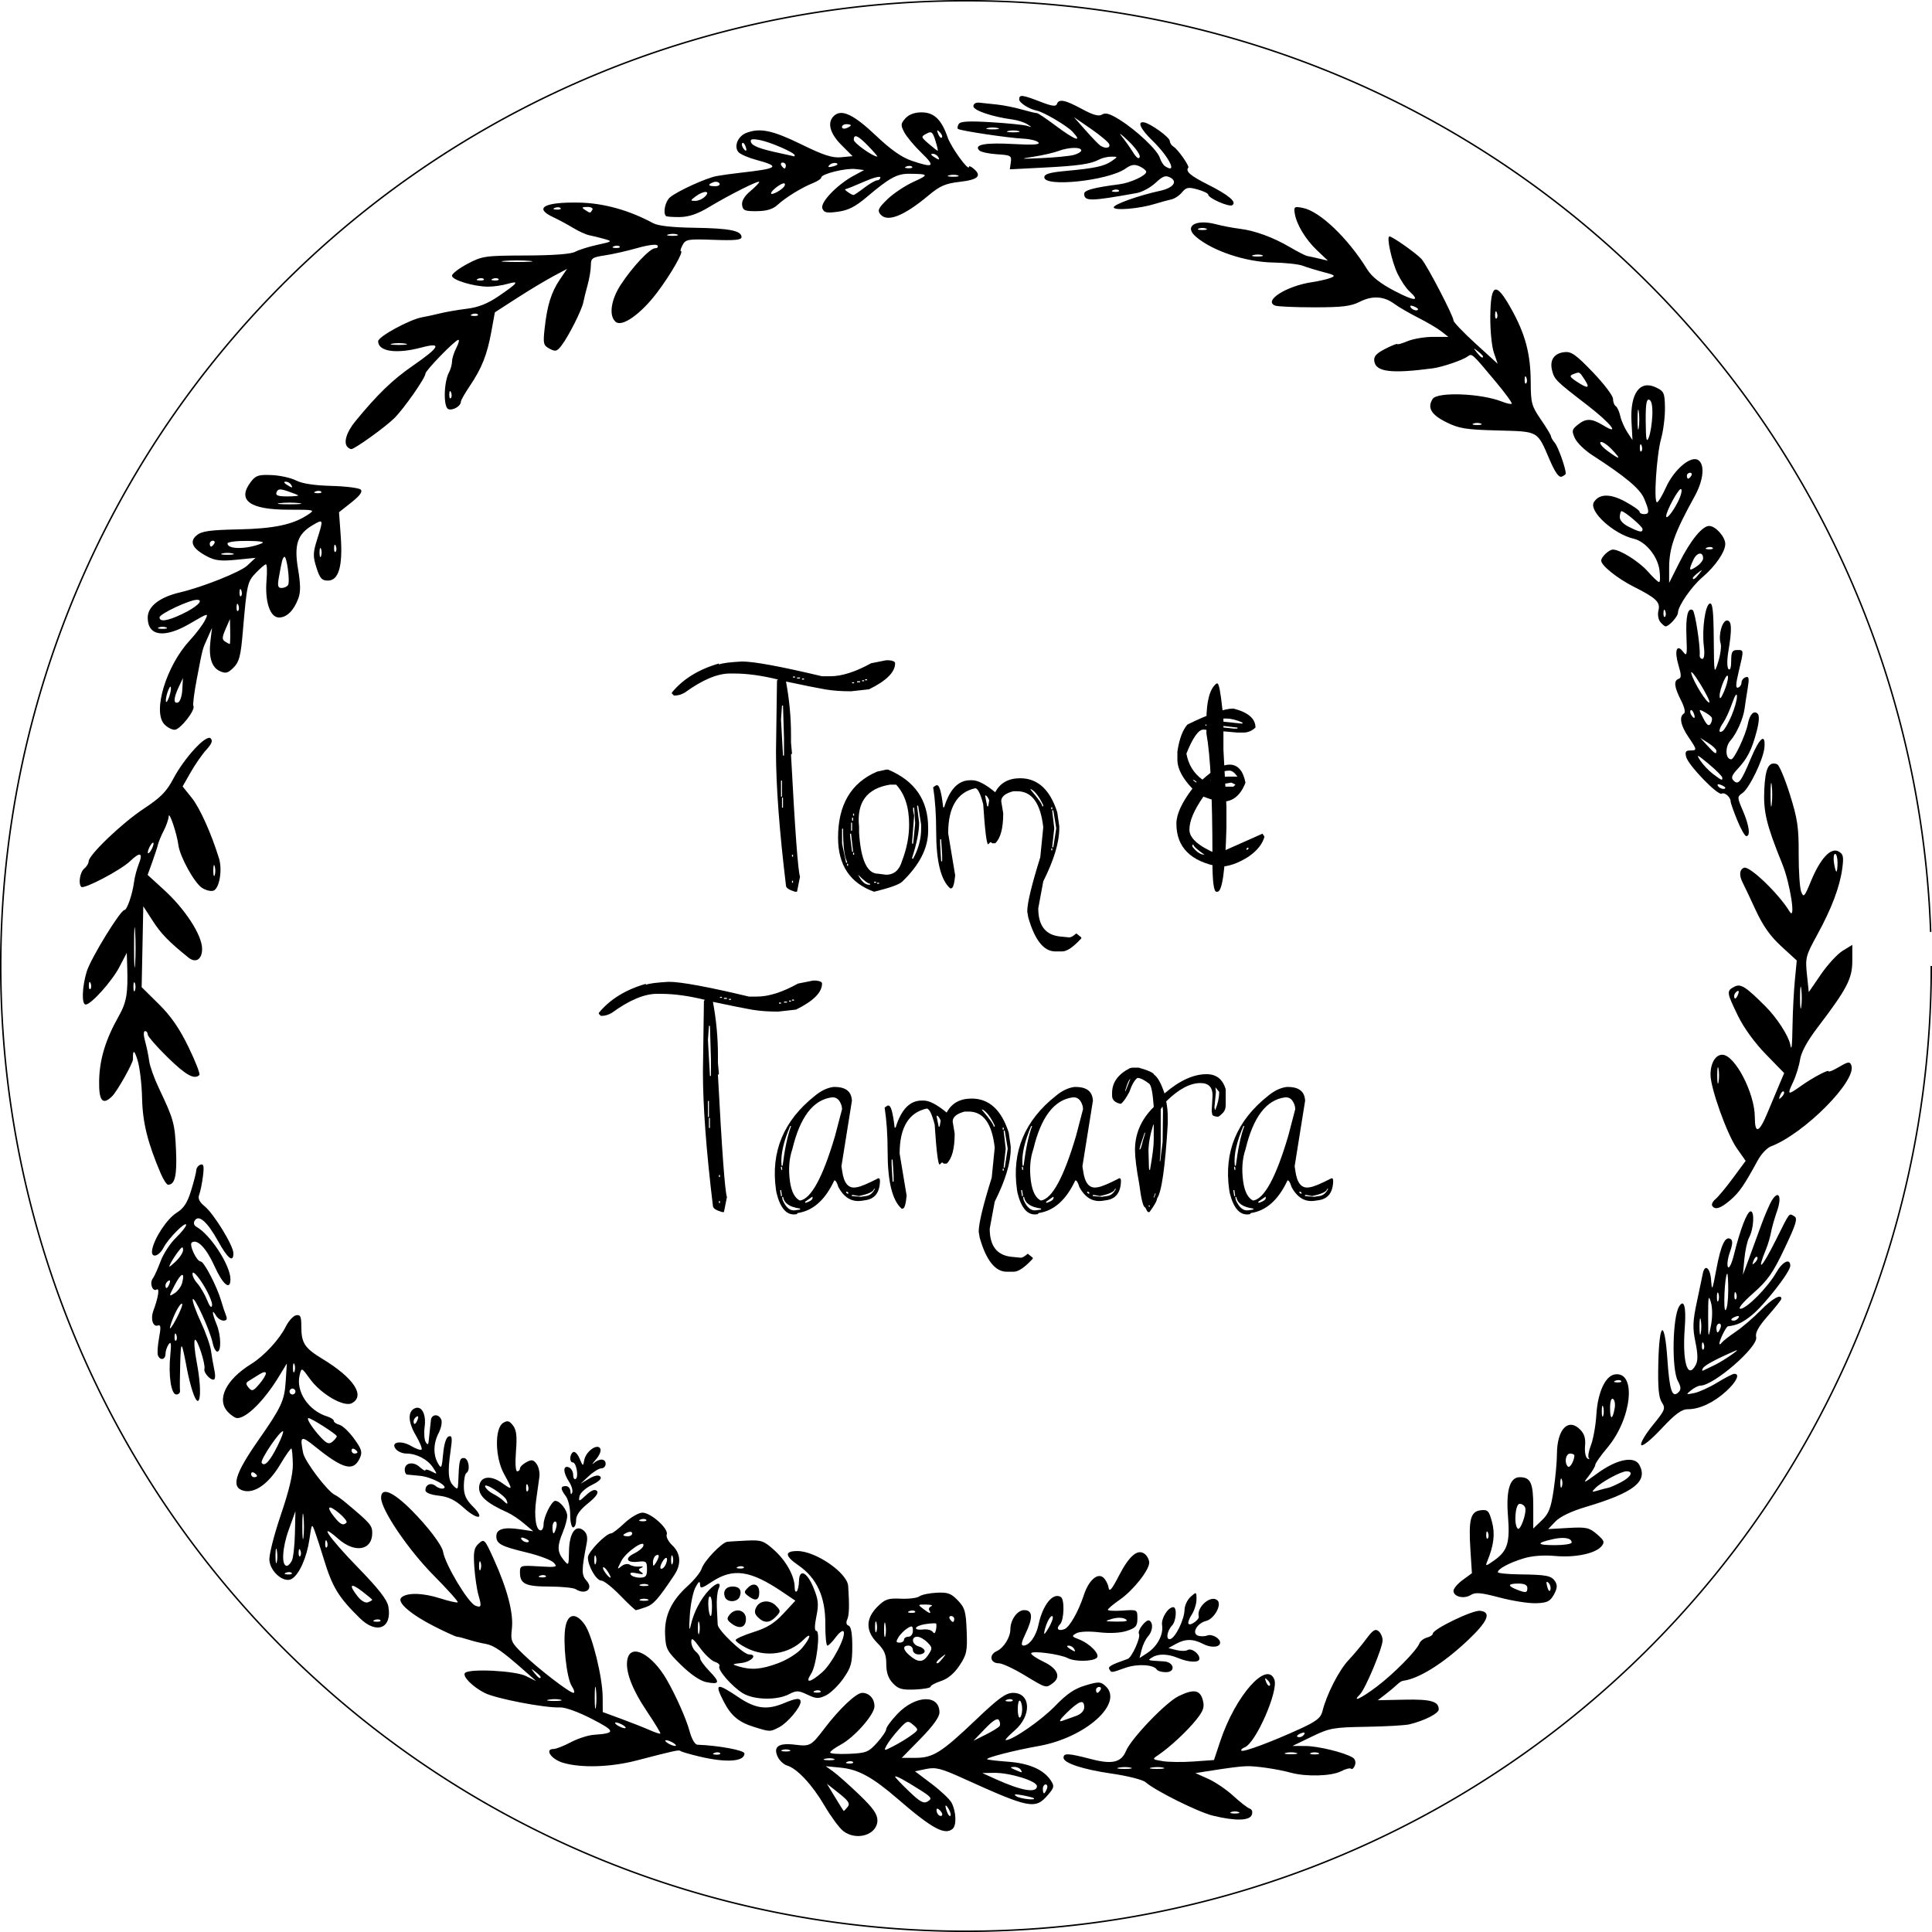 <?xml version="1.0" encoding="UTF-8" standalone="no"?>
<!-- Created with Inkscape (http://www.inkscape.org/) -->

<svg
   xmlns:dc="http://purl.org/dc/elements/1.1/"
   xmlns:cc="http://creativecommons.org/ns#"
   xmlns:rdf="http://www.w3.org/1999/02/22-rdf-syntax-ns#"
   xmlns:svg="http://www.w3.org/2000/svg"
   xmlns="http://www.w3.org/2000/svg"
   xmlns:sodipodi="http://sodipodi.sourceforge.net/DTD/sodipodi-0.dtd"
   xmlns:inkscape="http://www.inkscape.org/namespaces/inkscape"
   width="383mm"
   height="383mm"
   viewBox="0 0 383 383"
   version="1.1"
   id="svg8"
   inkscape:version="0.92.3 (2405546, 2018-03-11)"
   sodipodi:docname="Tom and Tamara 9.svg">
  <defs
     id="defs2" />
  <sodipodi:namedview
     id="base"
     pagecolor="#ffffff"
     bordercolor="#666666"
     borderopacity="1.0"
     inkscape:pageopacity="0.0"
     inkscape:pageshadow="2"
     inkscape:zoom="0.45254834"
     inkscape:cx="1234.191"
     inkscape:cy="621.36616"
     inkscape:document-units="mm"
     inkscape:current-layer="layer1"
     showgrid="false"
     inkscape:snap-text-baseline="false"
     inkscape:window-width="1920"
     inkscape:window-height="1137"
     inkscape:window-x="-8"
     inkscape:window-y="-8"
     inkscape:window-maximized="1" />
  <g
     inkscape:label="Layer 1"
     inkscape:groupmode="layer"
     id="layer1"
     transform="translate(0,86)">
    <path
       style="fill:none;stroke:#000000;stroke-width:0.294"
       id="path34"
       sodipodi:type="arc"
       sodipodi:cx="191.50029"
       sodipodi:cy="105.50052"
       sodipodi:rx="191.3528"
       sodipodi:ry="191.3524"
       sodipodi:start="0"
       sodipodi:end="6.2478773"
       sodipodi:open="true"
       d="M 382.853,105.501 A 191.353,191.352 0 0 1 193.189,296.845 191.353,191.352 0 0 1 0.177,108.878 191.353,191.352 0 0 1 186.434,-85.785 191.353,191.352 0 0 1 382.734,98.746" />
    <g
       id="text172"
       style="font-style:normal;font-weight:normal;font-size:27.717px;line-height:1.25;font-family:sans-serif;letter-spacing:0px;word-spacing:0px;fill:#000000;fill-opacity:1;stroke:none;stroke-width:0.693"
       aria-label="T"
       transform="translate(6.179,8.426)" />
    <path
       style="fill:#000000;stroke-width:0.586"
       d="m 167.135,276.96 c -0.765,-0.602 -2.424,-2.855 -3.686,-5.006 -2.447,-4.171 -5.42,-7.356 -7.429,-7.958 -0.676,-0.203 -1.518,-1.002 -1.871,-1.777 -0.903,-1.982 0.225,-2.75 3.453,-2.351 2.988,0.37 3.197,0.254 5.859,-3.246 2.972,-3.908 6.28,-7.028 7.453,-7.028 1.401,0 2.44,1.137 2.44,2.67 0,1.628 -3.953,6.122 -6.675,7.588 -1.16,0.625 -2.109,1.328 -2.109,1.563 0,0.235 1.674,0.354 3.72,0.266 3.4,-0.147 3.878,-0.334 5.546,-2.17 1.004,-1.105 1.834,-2.328 1.843,-2.717 0.009,-0.389 1.008,-1.749 2.219,-3.022 3.569,-3.752 8.34,-3.926 8.34,-0.304 0,0.916 -1.269,2.682 -3.737,5.199 l -3.737,3.812 2.713,-0.002 c 3.504,-0.002 5.164,-1.051 12.026,-7.587 4.485,-4.272 5.9,-5.295 7.326,-5.295 3.536,0 3.737,4.497 0.333,7.44 -1.228,1.062 -2.024,1.93 -1.767,1.93 1.35,0 7.062,-3.957 9.77,-6.768 2.303,-2.391 3.845,-3.44 6.002,-4.08 2.631,-0.781 3.002,-0.771 3.972,0.106 3.745,3.389 -3.923,10.272 -13.279,11.918 -4.7,0.827 -10.475,2.31 -10.165,2.611 0.115,0.112 1.984,0.333 4.154,0.492 4.17,0.305 7.045,1.565 8.461,3.709 0.743,1.125 0.686,1.417 -0.562,2.868 -2.518,2.928 -3.595,2.717 -16.891,-3.31 -4.302,-1.95 -5.373,-2.22 -7.258,-1.828 l -2.211,0.459 3.287,2.482 c 1.808,1.365 3.587,3.043 3.954,3.728 0.926,1.73 1.04,4.526 0.212,5.213 -1.559,1.294 -4.101,-0.091 -10.8,-5.883 -5.062,-4.378 -7.866,-5.917 -11.406,-6.263 l -2.942,-0.288 1.464,1.045 c 0.805,0.575 3.111,2.621 5.124,4.549 2.777,2.659 3.66,3.898 3.66,5.138 0,2.881 -4.174,4.17 -6.804,2.101 z m 19.21,-4.067 c -0.42,-0.42 -0.693,-0.455 -0.693,-0.088 0,0.782 0.693,1.474 1.083,1.083 0.166,-0.166 -0.009,-0.614 -0.39,-0.996 z m 1.721,-0.268 c -0.69,-1.187 -0.857,-0.807 -0.292,0.665 0.201,0.523 0.489,0.828 0.639,0.677 0.151,-0.151 -0.005,-0.755 -0.347,-1.343 z m -20.037,-0.419 c 0.54,-0.65 0.194,-1.196 -1.715,-2.708 l -2.391,-1.893 1.636,2.708 c 0.9,1.489 1.671,2.708 1.715,2.708 0.043,0 0.383,-0.367 0.755,-0.815 z m 14.425,-3.33 c -3.232,-2.049 -5.002,-2.991 -5.002,-2.662 0,0.145 1.233,1.444 2.74,2.888 2.254,2.16 2.92,2.514 3.753,1.993 0.89,-0.556 0.71,-0.824 -1.491,-2.22 z m 22.475,1.593 c -0.134,-0.115 -1.166,-0.378 -2.294,-0.585 -1.442,-0.265 -1.789,-0.205 -1.171,0.2 0.794,0.52 4.046,0.882 3.465,0.385 z m 2.603,-1.841 c 0.185,-0.483 0.082,-0.878 -0.23,-0.878 -0.312,0 -0.567,0.395 -0.567,0.878 0,0.483 0.104,0.878 0.23,0.878 0.127,0 0.382,-0.395 0.567,-0.878 z m -1.969,-0.544 c 0,-1.03 -5.417,-2.694 -8.582,-2.636 l -2.252,0.041 2.635,1.195 c 5.137,2.33 8.199,2.852 8.199,1.399 z m -3.221,-3.263 c -0.199,-0.322 -0.808,-0.567 -1.352,-0.544 -0.807,0.034 -0.774,0.134 0.181,0.544 1.567,0.673 1.587,0.673 1.171,0 z m -33.248,-1.525 c -0.195,-0.195 -0.7,-0.215 -1.123,-0.046 -0.467,0.187 -0.328,0.326 0.354,0.354 0.617,0.025 0.963,-0.113 0.769,-0.308 z m -3.783,-0.616 c -0.396,-0.16 -1.187,-0.17 -1.757,-0.022 -0.57,0.149 -0.245,0.28 0.721,0.292 0.966,0.011 1.433,-0.11 1.036,-0.27 z m -8.796,-1.761 c -0.403,-0.162 -1.061,-0.162 -1.464,0 -0.403,0.162 -0.073,0.295 0.732,0.295 0.805,0 1.135,-0.133 0.732,-0.295 z m 24.107,-2.887 c 1.516,-1.104 1.523,-1.143 0.408,-2.098 -1.077,-0.922 -1.227,-0.873 -2.873,0.936 -0.955,1.05 -2.024,2.445 -2.374,3.1 -0.629,1.175 -0.609,1.177 1.328,0.189 1.081,-0.551 2.661,-1.509 3.511,-2.127 z m 17.542,-1.869 c 0.162,-0.262 0.099,-0.79 -0.139,-1.175 -0.294,-0.476 -1.173,0.07 -2.743,1.703 l -2.311,2.403 2.449,-1.227 c 1.347,-0.675 2.582,-1.441 2.743,-1.703 z m 15.159,-2.001 c 0.988,-0.358 1.611,-1.014 1.611,-1.697 0,-1.641 -0.923,-1.37 -3.376,0.992 -1.443,1.389 -1.789,1.967 -1.016,1.697 0.644,-0.225 1.896,-0.671 2.782,-0.992 z M 202.636,252.815 c 0,-0.767 -0.198,-1.517 -0.439,-1.666 -0.242,-0.149 -0.439,0.601 -0.439,1.666 0,1.066 0.198,1.816 0.439,1.666 0.242,-0.149 0.439,-0.899 0.439,-1.666 z m -1.916,-1.818 c -0.195,-0.195 -0.7,-0.215 -1.122,-0.046 -0.467,0.187 -0.328,0.326 0.354,0.354 0.617,0.025 0.963,-0.113 0.769,-0.308 z m 17.435,-1.989 c 0.199,-0.322 0.083,-0.586 -0.258,-0.586 -0.341,0 -0.62,0.264 -0.62,0.586 0,0.322 0.116,0.586 0.258,0.586 0.142,0 0.421,-0.264 0.62,-0.586 z m 22.255,24.919 c -2.91,-0.715 -11.376,-4.926 -13.309,-6.62 -0.56,-0.491 -3.561,-1.253 -6.735,-1.711 -5.705,-0.823 -9.531,-2.086 -9.531,-3.145 0,-0.961 0.928,-0.912 5.557,0.294 4.081,1.063 5.882,0.637 6.814,-1.612 1.031,-2.488 7.895,-9.65 10.438,-10.891 2.99,-1.459 4.251,-1.258 4.794,0.764 0.376,1.401 0.152,2.09 -1.257,3.87 -1.768,2.233 -5.248,5.475 -7.531,7.017 -1.285,0.868 -1.275,0.883 0.837,1.235 1.176,0.196 3.946,0.227 6.155,0.069 l 4.018,-0.287 1.251,-3.758 c 2.98,-8.955 9.233,-16.062 10.721,-12.185 0.853,2.223 -3.681,12.577 -5.877,13.42 -0.521,0.2 -0.811,0.499 -0.645,0.665 0.354,0.354 6.109,-1.795 11.714,-4.374 3.138,-1.444 4.022,-2.142 4.333,-3.424 0.791,-3.258 3.256,-8.108 5.135,-10.102 1.062,-1.127 2.665,-3.042 3.561,-4.255 1.287,-1.742 1.798,-2.065 2.432,-1.539 0.441,0.366 0.802,1.179 0.802,1.806 0,1.512 -3.409,9.655 -4.498,10.744 -1.68,1.68 0.19,0.817 3.311,-1.528 3.359,-2.524 7.927,-7.149 8.478,-8.583 0.181,-0.471 0.854,-0.993 1.497,-1.161 0.643,-0.168 1.168,-0.521 1.168,-0.784 0,-0.887 7.882,-4.695 9.37,-4.528 2.355,0.265 1.55,2.122 -2.612,6.021 -4.841,4.536 -9.665,7.517 -12.719,7.861 -0.218,0.025 -0.746,0.38 -1.171,0.789 -0.426,0.409 -1.451,1.266 -2.279,1.903 l -1.505,1.159 5.293,-0.112 c 5.249,-0.111 6.794,0.329 6.794,1.933 0,0.79 -2.816,2.226 -5.788,2.951 -0.843,0.206 -4.695,0.427 -8.56,0.491 -6.561,0.109 -7.281,0.239 -10.834,1.958 l -3.807,1.841 2.545,0.009 c 2.525,0.006 7.83,1.306 9.399,2.3 0.486,0.308 0.658,0.932 0.425,1.539 -0.216,0.562 -0.551,0.862 -0.745,0.668 -0.194,-0.194 -1.097,0.031 -2.007,0.502 -1.879,0.972 -6.864,1.119 -9.911,0.293 -2.667,-0.723 -6.934,-1.355 -8.785,-1.301 -1.372,0.04 -3.348,0.295 -8.159,1.054 l -2.009,0.317 2.545,1.14 c 1.4,0.627 3.641,2.15 4.981,3.384 1.339,1.234 2.793,2.364 3.229,2.509 0.475,0.158 0.642,0.662 0.415,1.255 -0.452,1.179 -3.303,1.23 -7.737,0.14 z m 5.124,-0.71 c -0.403,-0.162 -1.061,-0.162 -1.464,0 -0.403,0.162 -0.073,0.295 0.732,0.295 0.805,0 1.135,-0.133 0.732,-0.295 z m -21.369,-8.799 c -0.56,-0.147 -1.614,-0.152 -2.343,-0.011 -0.728,0.14 -0.27,0.26 1.018,0.266 1.288,0.006 1.884,-0.108 1.325,-0.255 z m 6.442,0 c -0.56,-0.147 -1.614,-0.152 -2.343,-0.011 -0.729,0.14 -0.27,0.26 1.018,0.266 1.288,0.006 1.884,-0.108 1.325,-0.255 z m 26.347,-2.93 c -0.564,-0.147 -1.486,-0.147 -2.05,0 -0.564,0.147 -0.102,0.268 1.025,0.268 1.127,0 1.589,-0.121 1.025,-0.268 z m 4.392,0.015 c -0.403,-0.162 -1.061,-0.162 -1.464,0 -0.403,0.162 -0.073,0.295 0.732,0.295 0.805,0 1.135,-0.133 0.732,-0.295 z m -2.786,-3.705 c 0.205,-0.332 -0.03,-0.43 -0.551,-0.23 -1.015,0.389 -1.2,0.809 -0.358,0.809 0.303,0 0.712,-0.261 0.909,-0.579 z m -7.244,-10.704 c -0.578,-0.574 -0.646,-0.507 -0.328,0.328 0.22,0.578 0.547,0.903 0.728,0.722 0.18,-0.18 3.7e-4,-0.653 -0.4,-1.05 z m -139.745,16.345 c -2.309,-0.696 -3.675,-2.719 -1.836,-2.719 0.49,0 2.024,-0.6 3.41,-1.333 1.386,-0.733 3.442,-1.399 4.57,-1.478 4.408,-0.311 4.358,-0.706 -0.404,-3.161 -2.688,-1.386 -5.292,-2.322 -6.317,-2.273 -2.921,0.142 -12.705,-1.738 -14.916,-2.867 -2.447,-1.249 -4.503,-3.353 -3.883,-3.972 0.896,-0.894 9.931,-0.435 12.05,0.613 l 2.05,1.014 -2.343,-2.07 c -4.43,-3.914 -6.047,-5.029 -7.707,-5.314 -0.915,-0.156 -2.454,-0.537 -3.42,-0.846 -0.966,-0.309 -1.956,-0.56 -2.199,-0.559 -0.243,0.002 -2.22,-0.894 -4.392,-1.99 -4.768,-2.406 -7.605,-4.846 -6.694,-5.758 1.038,-1.038 4.216,-0.989 7.678,0.118 1.795,0.574 3.383,0.934 3.527,0.8 0.144,-0.134 -2.012,-2.542 -4.792,-5.35 -5.042,-5.093 -10.404,-13.015 -10.404,-15.372 0,-2.217 2.331,-1.256 6.078,2.506 3.203,3.215 5.993,6.897 6.205,8.187 0.414,2.515 4.946,10.088 6.395,10.685 1.185,0.488 1.282,0.17 0.629,-2.073 -0.322,-1.106 -0.694,-3.634 -0.828,-5.617 -0.202,-3.002 -0.055,-3.776 0.876,-4.619 1.083,-0.98 1.179,-0.881 2.951,3.02 2.706,5.959 3.969,10.776 3.625,13.827 -0.28,2.488 -0.161,2.757 2.259,5.1 3.006,2.909 9.172,7.653 9.948,7.653 0.298,0 0.147,-0.602 -0.335,-1.337 -1.045,-1.595 -1.811,-8.793 -1.252,-11.773 0.498,-2.656 2.096,-2.835 3.811,-0.426 1.479,2.077 3.548,10.442 3.565,14.414 l 0.013,2.928 3.652,1.345 c 2.008,0.74 4.541,1.739 5.628,2.221 1.087,0.482 2.053,0.799 2.148,0.705 0.094,-0.094 -1.116,-2.09 -2.69,-4.434 -3.044,-4.535 -4.377,-8.193 -3.809,-10.457 0.757,-3.014 4.862,-0.801 7.741,4.173 1.805,3.118 3.918,7.879 4.55,10.252 0.409,1.535 1.052,2.647 1.542,2.667 4.315,0.175 9.333,1.11 9.333,1.74 0,1.635 -3.623,1.873 -8.989,0.591 -1.884,-0.45 -3.545,-0.937 -3.69,-1.082 -0.277,-0.277 -1.105,-0.099 -8.697,1.877 -5.176,1.346 -11.047,1.524 -14.636,0.442 z m 31.169,-1.902 c -0.195,-0.195 -0.7,-0.215 -1.122,-0.046 -0.467,0.187 -0.328,0.326 0.354,0.354 0.617,0.025 0.963,-0.113 0.769,-0.308 z m -9.212,-1.989 c -0.483,-0.312 -1.142,-0.568 -1.464,-0.568 -0.322,0 -0.19,0.255 0.293,0.568 0.483,0.312 1.142,0.568 1.464,0.568 0.322,0 0.19,-0.255 -0.293,-0.568 z m -9.956,-3.514 c -0.483,-0.312 -1.142,-0.568 -1.464,-0.568 -0.322,0 -0.19,0.255 0.293,0.568 0.483,0.312 1.142,0.568 1.464,0.568 0.322,0 0.19,-0.255 -0.293,-0.568 z m -5.432,-7.164 c -0.13,-1.053 -0.24,-0.333 -0.243,1.6 -0.004,1.933 0.103,2.794 0.237,1.914 0.134,-0.88 0.136,-2.461 0.006,-3.514 z m -7.006,2.076 c -0.56,-0.147 -1.614,-0.152 -2.343,-0.011 -0.729,0.14 -0.27,0.26 1.018,0.267 1.288,0.006 1.884,-0.108 1.325,-0.255 z m -3.96,-4.504 c 0,-0.122 -0.461,-0.583 -1.025,-1.025 -0.929,-0.728 -0.95,-0.708 -0.221,0.221 0.765,0.976 1.246,1.286 1.246,0.804 z M 95.265,223.679 c -0.162,-0.403 -0.295,-0.073 -0.295,0.732 0,0.805 0.133,1.135 0.295,0.732 0.162,-0.403 0.162,-1.061 0,-1.464 z m 54.176,32.658 c -3.051,-0.952 -4.542,-2.218 -6.018,-5.11 -1.822,-3.569 -1.363,-3.685 2.991,-0.755 3.384,2.277 5.637,2.571 8.987,1.171 2.476,-1.035 3.311,-1.102 3.311,-0.269 0,1.086 -2.593,4.168 -4.217,5.011 -1.862,0.967 -1.798,0.968 -5.055,-0.048 z m -2.174,-6.663 c -2.16,-1.317 -5.078,-4.676 -4.656,-5.359 0.168,-0.272 -0.24,-0.667 -0.907,-0.879 -0.667,-0.212 -1.988,-1.456 -2.937,-2.765 -1.34,-1.85 -1.725,-2.116 -1.725,-1.193 0,0.653 0.395,1.516 0.878,1.917 0.483,0.401 0.878,1.014 0.878,1.362 0,0.348 0.838,1.498 1.863,2.555 2.151,2.22 2.009,2.685 -0.66,2.151 -1.181,-0.236 -3.079,-1.525 -4.965,-3.372 -2.834,-2.775 -3.062,-3.207 -3.187,-6.033 -0.165,-3.731 1.225,-6.716 4.507,-9.682 1.281,-1.157 2.516,-2.694 2.745,-3.414 0.485,-1.527 3.997,-5.197 5.094,-5.323 0.413,-0.047 2.165,-0.152 3.892,-0.232 2.872,-0.134 3.337,0.032 5.45,1.941 2.344,2.117 4.001,5.154 4.001,7.331 0,0.659 0.185,1.012 0.412,0.785 0.227,-0.227 0.424,-1.127 0.439,-2.001 0.043,-2.554 1.578,-1.878 2.867,1.262 0.987,2.404 1.078,3.299 0.584,5.71 -0.374,1.824 -0.381,2.859 -0.02,2.859 0.879,0 0.055,6.87 -1.021,8.513 -1.289,1.967 -0.212,1.816 2.208,-0.309 1.996,-1.752 4.907,-7.393 4.187,-8.113 -0.21,-0.21 -0.909,0.343 -1.554,1.228 -0.645,0.885 -1.371,1.609 -1.615,1.609 -0.243,0 -0.429,-1.911 -0.413,-4.246 0.038,-5.404 -1.675,-9.144 -5.345,-11.669 -2.721,-1.872 -2.782,-2.826 -0.181,-2.826 3.616,0 9.883,4.319 10.058,6.932 0.258,3.857 0.203,5.792 -0.189,6.637 -0.282,0.608 -0.178,1.069 0.275,1.22 0.481,0.16 0.727,1.547 0.727,4.096 0,3.348 -0.234,4.188 -1.782,6.393 -0.98,1.397 -2.532,2.901 -3.447,3.342 -1.443,0.695 -1.932,0.675 -3.66,-0.149 -1.79,-0.854 -2.169,-0.861 -3.698,-0.07 -2.37,1.226 -6.925,1.121 -9.107,-0.21 z m 15.386,-0.434 c -0.195,-0.195 -0.7,-0.215 -1.122,-0.046 -0.467,0.187 -0.328,0.326 0.354,0.354 0.617,0.025 0.963,-0.113 0.769,-0.308 z m -8.38,-5.536 c 1.818,-0.68 3.867,-1.974 4.707,-2.973 1.745,-2.073 2.009,-3.371 0.348,-1.71 -2.935,2.935 -7.473,3.615 -11.305,1.694 -1.208,-0.606 -2.196,-1.315 -2.196,-1.577 0,-0.262 1.604,-0.981 3.565,-1.599 2.679,-0.844 4.151,-1.756 5.923,-3.671 l 2.357,-2.548 -2.555,-1.729 c -6.371,-4.309 -9.789,-4.8 -14.003,-2.011 -2.03,1.344 -2.318,1.405 -2.338,0.499 -0.018,-0.743 -0.27,-0.579 -0.901,0.585 -0.483,0.89 -0.991,3.394 -1.13,5.564 -0.178,2.783 -0.116,3.342 0.211,1.896 0.57,-2.522 1.928,-5.138 3.574,-6.881 1.494,-1.582 2.616,-1.753 1.928,-0.293 -0.266,0.564 -0.425,2.211 -0.353,3.66 0.071,1.449 0.148,3.002 0.17,3.45 0.056,1.136 5.089,5.92 6.229,5.92 1.786,0 0.445,1.465 -1.549,1.694 -1.898,0.217 -1.927,0.253 -0.541,0.674 2.524,0.765 4.534,0.601 7.86,-0.643 z m -9.265,-7.865 c -0.935,-0.715 -0.99,-0.997 -0.344,-1.775 1.184,-1.426 3.213,-0.87 3.213,0.88 0,1.713 -1.277,2.111 -2.869,0.895 z m 5.254,-1.22 c -0.694,-0.694 -0.771,-1.196 -0.314,-2.05 0.712,-1.331 2.642,-1.479 3.827,-0.294 1.05,1.05 1.045,1.214 -0.084,2.343 -1.168,1.168 -2.262,1.168 -3.429,0.001 z m -6.555,-4.031 c -0.45,-1.173 0.218,-2.078 1.534,-2.078 1.348,0 1.879,0.756 1.403,1.997 -0.447,1.165 -2.5,1.222 -2.938,0.081 z m 4.776,-0.086 c -1.046,-0.765 -1.062,-0.909 -0.196,-1.774 1.102,-1.102 2.226,-0.621 2.226,0.953 0,1.525 -0.687,1.803 -2.03,0.821 z m -9.865,5.182 c -0.147,-0.564 -0.268,-0.102 -0.268,1.025 0,1.127 0.121,1.589 0.268,1.025 0.147,-0.564 0.147,-1.486 0,-2.05 z m 2.525,-3.402 c 0,-1.146 -0.22,-1.949 -0.488,-1.783 -0.462,0.285 -0.219,3.867 0.262,3.867 0.124,0 0.226,-0.938 0.226,-2.084 z m 6.284,-7.64 c -0.195,-0.195 -0.7,-0.215 -1.122,-0.046 -0.467,0.187 -0.328,0.326 0.354,0.354 0.617,0.025 0.963,-0.113 0.769,-0.308 z m 29.567,23.035 c -0.904,-0.963 -1.297,-2.109 -1.297,-3.787 0,-1.893 -0.375,-2.781 -1.757,-4.163 -2.36,-2.36 -2.365,-4.843 -0.015,-7.193 1.518,-1.518 2.114,-1.725 4.648,-1.609 1.598,0.073 3.252,-0.133 3.676,-0.458 0.423,-0.325 1.957,-0.651 3.408,-0.724 2.225,-0.113 2.887,0.126 4.223,1.521 1.394,1.455 1.606,2.189 1.754,6.078 0.152,3.979 0.009,4.665 -1.414,6.818 -1.039,1.572 -2.296,2.63 -3.66,3.08 -1.143,0.377 -2.078,0.884 -2.078,1.126 0,0.242 -1.393,0.496 -3.095,0.565 -2.589,0.105 -3.308,-0.101 -4.392,-1.255 z m 6.839,-8.104 c -0.609,-0.609 -1.503,-1.108 -1.986,-1.108 -1.304,0 -1.065,1.572 0.293,1.927 0.644,0.168 1.171,0.595 1.171,0.947 0,0.352 -0.527,0.64 -1.171,0.64 -0.651,0 -1.171,-0.39 -1.171,-0.878 0,-0.483 -0.395,-0.878 -0.878,-0.878 -1.172,0 -1.111,0.787 0.146,1.883 1.744,1.52 2.735,1.524 3.743,0.015 0.901,-1.35 0.892,-1.508 -0.146,-2.547 z m 3.067,3.138 c 0.728,-0.929 0.708,-0.95 -0.221,-0.221 -0.976,0.765 -1.286,1.246 -0.804,1.246 0.122,0 0.583,-0.461 1.025,-1.025 z m -7.688,-3.66 c 0,-0.322 0.395,-0.586 0.878,-0.586 0.489,0 0.878,-0.521 0.878,-1.176 0,-0.998 -0.164,-1.074 -1.085,-0.499 -0.597,0.373 -1.389,1.165 -1.762,1.762 -0.547,0.876 -0.507,1.085 0.206,1.085 0.486,0 0.883,-0.264 0.883,-0.586 z m -3.685,-3.068 c -0.14,-0.729 -0.26,-0.27 -0.267,1.018 -0.006,1.288 0.108,1.884 0.255,1.325 0.147,-0.56 0.152,-1.614 0.011,-2.343 z m -1.765,-0.289 c -0.149,-0.57 -0.28,-0.245 -0.292,0.721 -0.011,0.966 0.11,1.433 0.27,1.036 0.16,-0.397 0.17,-1.187 0.022,-1.757 z m 11.798,0.159 c -0.109,-0.098 -1.055,-0.047 -2.102,0.112 -2.223,0.339 -2.609,1.303 -0.425,1.063 0.813,-0.089 1.663,0.132 1.89,0.491 0.26,0.412 0.489,0.258 0.623,-0.418 0.117,-0.589 0.123,-1.151 0.014,-1.248 z m 3.609,-0.902 c 0,-0.322 -0.279,-0.586 -0.62,-0.586 -0.341,0 -0.457,0.264 -0.258,0.586 0.199,0.322 0.478,0.586 0.62,0.586 0.142,0 0.258,-0.264 0.258,-0.586 z m -7.772,-1.525 c -0.195,-0.195 -0.7,-0.215 -1.122,-0.046 -0.467,0.187 -0.328,0.326 0.354,0.354 0.617,0.025 0.963,-0.113 0.769,-0.308 z m 2.825,-0.182 c -0.182,-0.295 3e-5,-0.669 0.405,-0.832 0.405,-0.163 -0.055,-0.309 -1.021,-0.324 -1.669,-0.026 -1.7,0.015 -0.62,0.832 1.304,0.986 1.712,1.093 1.237,0.324 z m 18.851,12.834 c -2.136,-1.288 -4.397,-2.343 -5.025,-2.343 -1.763,0 -2.069,-1.683 -0.441,-2.425 1.377,-0.628 2.688,-2.729 2.688,-4.31 0,-1.88 1.382,-3.807 2.729,-3.807 1.723,0 1.804,1.502 0.252,4.713 -0.798,1.652 -0.908,2.314 -0.384,2.314 1.155,0 2.503,-1.86 2.971,-4.1 0.827,-3.957 2.87,-6.501 4.44,-5.531 0.775,0.479 0.653,4.591 -0.16,5.404 -0.871,0.871 -0.36,1.441 0.869,0.969 1.021,-0.392 2.768,-3.462 3.856,-6.774 0.938,-2.859 2.674,-4.435 3.829,-3.477 0.47,0.39 0.945,1.283 1.057,1.984 0.158,0.994 0.617,0.473 2.082,-2.363 2.062,-3.99 3.758,-5.387 5.144,-4.237 0.463,0.384 0.841,1.141 0.841,1.682 0,1.498 -3.195,5.52 -5.84,7.353 -1.297,0.899 -2.359,1.796 -2.359,1.994 -2e-4,0.198 1.317,0.268 2.928,0.157 2.912,-0.202 2.929,-0.193 2.929,1.565 0,1.506 -0.308,1.87 -2.077,2.453 -1.294,0.427 -3.376,0.535 -5.522,0.286 -2.043,-0.237 -3.879,-0.157 -4.512,0.197 -0.972,0.544 -0.926,0.651 0.52,1.201 2.148,0.817 4.238,2.965 3.553,3.651 -0.76,0.76 -4.36,0.813 -5.742,0.085 -1.554,-0.819 -7.309,-1.565 -7.283,-0.944 0.012,0.272 1.132,1.021 2.489,1.665 2.73,1.296 3.476,3.007 1.834,4.207 -1.421,1.039 -1.267,1.081 -5.667,-1.572 z m 9.814,-5.271 c -0.199,-0.322 -0.676,-0.582 -1.059,-0.577 -0.419,0.004 -0.347,0.236 0.181,0.577 1.125,0.727 1.328,0.727 0.878,0 z m -4.685,-4.685 c 0.5,-0.966 0.664,-1.757 0.365,-1.757 -0.299,0 -0.819,0.791 -1.156,1.757 -0.337,0.966 -0.501,1.757 -0.365,1.757 0.136,0 0.656,-0.791 1.156,-1.757 z m 14.884,-1.164 c -0.548,-0.32 -1.629,-0.334 -2.635,-0.033 -1.576,0.471 -1.505,0.513 0.928,0.543 1.885,0.023 2.371,-0.122 1.707,-0.51 z m -3.172,9.948 c -0.316,-0.511 0.365,-0.893 3.642,-2.041 0.818,-0.287 2.633,-4.309 2.235,-4.953 -0.406,-0.656 1.45,-3.027 2.069,-2.644 0.808,0.499 0.662,2.096 -0.287,3.15 -0.458,0.509 -1.021,1.679 -1.251,2.601 l -0.418,1.676 1.574,-1.031 c 1.953,-1.279 3.192,-3.63 2.893,-5.486 -0.216,-1.342 1.173,-3.571 2.226,-3.571 0.765,0 0.585,2.75 -0.237,3.618 -1.05,1.11 -1.284,3.006 -0.333,2.697 1.039,-0.338 2.759,-3.9 2.794,-5.785 0.015,-0.836 0.555,-1.997 1.199,-2.58 1.144,-1.035 1.171,-1.023 1.171,0.515 0,0.867 -0.431,2.233 -0.958,3.037 -0.527,0.804 -0.797,1.623 -0.6,1.82 0.404,0.404 2.159,-0.885 2.008,-1.476 -0.483,-1.901 2.485,-4.416 3.736,-3.166 0.867,0.867 -0.681,3.641 -2.253,4.035 -1.808,0.454 -2.937,2.431 -1.666,2.918 0.497,0.191 1.332,0.182 1.856,-0.018 0.938,-0.36 2.561,0.54 2.561,1.421 0,0.94 -1.783,1.079 -3.349,0.262 -2.017,-1.052 -3.54,-1.054 -5.435,-0.004 l -1.464,0.81 1.577,0.396 c 0.867,0.218 1.867,0.216 2.221,-0.002 0.749,-0.463 2.35,0.698 2.35,1.705 0,0.847 -2.077,0.777 -4.284,-0.143 -1.991,-0.83 -3.9,-0.869 -5.086,-0.102 -0.96,0.621 -1.074,0.582 2.332,0.79 2.04,0.125 2.399,2.138 0.381,2.138 -0.81,0 -1.614,-0.23 -1.788,-0.51 -0.626,-1.013 -3.857,-1.194 -6.249,-0.35 -2.896,1.022 -2.715,1.006 -3.169,0.273 z M 71.346,234.799 c -4.279,-4.201 -5.463,-6.153 -7.193,-11.853 -0.587,-1.933 -1.354,-4.305 -1.705,-5.271 -0.629,-1.731 -0.645,-1.71 -1.103,1.448 -0.526,3.631 -2.005,6.964 -3.49,7.866 -1.505,0.914 -4.216,-1.303 -4.449,-3.639 -0.103,-1.037 0.871,-4.926 2.26,-9.02 1.653,-4.873 2.424,-8.123 2.387,-10.067 -0.031,-1.579 -0.156,-2.972 -0.279,-3.095 -0.123,-0.123 -1.122,1.29 -2.219,3.139 -2.248,3.789 -5.013,5.779 -7.249,5.218 -2.553,-0.641 -1.784,-3.291 2.905,-10.005 4.566,-6.538 5.175,-7.845 5.422,-11.631 l 0.235,-3.596 -1.64,2.688 c -2.838,4.652 -6.351,8.147 -8.19,8.147 -0.399,0 -1.246,-0.559 -1.883,-1.242 -2.288,-2.456 -0.371,-6.386 4.623,-9.477 2.588,-1.601 5.6,-4.861 6.902,-7.468 0.553,-1.108 1.468,-2.1 2.031,-2.206 0.842,-0.157 1.025,0.242 1.025,2.233 0,3.292 0.639,4.266 4.237,6.451 6.156,3.74 8.5,7.292 5.776,8.75 -1.566,0.838 -6.113,-1.789 -8.286,-4.789 -1.675,-2.312 -1.678,-2.314 -2.051,-0.829 -0.819,3.262 1.707,7.085 5.448,8.247 0.725,0.225 1.318,0.624 1.318,0.887 0,0.263 0.503,0.609 1.118,0.77 0.615,0.161 1.918,1.397 2.896,2.747 1.51,2.084 1.683,2.664 1.145,3.843 -1.253,2.75 -3.284,2.237 -8.819,-2.229 -2.869,-2.314 -3.108,-2.193 -2.422,1.232 0.339,1.694 4.875,7.67 6.304,8.306 0.362,0.161 1.289,0.82 2.059,1.464 4.973,4.159 5.333,4.57 5.333,6.093 0,3.45 -3.435,4.047 -6.715,1.167 -4.221,-3.706 -1.882,-0.258 3.756,5.537 4.241,4.359 5.917,6.505 6.161,7.887 0.758,4.302 -2.329,5.557 -5.649,2.297 z m 4.046,0.385 c -0.195,-0.195 -0.7,-0.215 -1.122,-0.046 -0.467,0.187 -0.328,0.326 0.354,0.354 0.617,0.025 0.963,-0.113 0.769,-0.308 z m -1.598,-4.032 c 0,-0.088 -0.922,-0.864 -2.05,-1.724 -2.285,-1.743 -2.671,-1.281 -0.857,1.026 0.699,0.889 1.547,1.38 2.05,1.188 0.471,-0.181 0.857,-0.401 0.857,-0.49 z M 57.823,225.814 c -0.195,-0.195 -0.7,-0.215 -1.122,-0.046 -0.467,0.187 -0.328,0.326 0.354,0.354 0.617,0.025 0.963,-0.113 0.769,-0.308 z m -2.941,-4.471 c -0.14,-0.728 -0.26,-0.27 -0.267,1.018 -0.007,1.288 0.108,1.884 0.255,1.325 0.147,-0.56 0.152,-1.614 0.011,-2.343 z m 2.978,2.043 c 0.278,-0.564 0.551,-3.001 0.606,-5.417 l 0.101,-4.392 -1.35,3.749 c -1.276,3.545 -1.457,7.085 -0.361,7.085 0.274,0 0.726,-0.461 1.004,-1.025 z m 1.693,-2.013 c -0.187,-0.467 -0.326,-0.328 -0.354,0.354 -0.025,0.617 0.113,0.963 0.308,0.769 0.195,-0.195 0.215,-0.7 0.046,-1.122 z m 5.271,-1.757 c -0.187,-0.467 -0.326,-0.328 -0.354,0.354 -0.025,0.617 0.113,0.963 0.308,0.769 0.195,-0.195 0.215,-0.7 0.046,-1.122 z m -4.658,-5.002 c -0.127,-1.215 -0.233,-0.364 -0.235,1.89 -0.002,2.255 0.101,3.249 0.231,2.209 0.129,-1.04 0.131,-2.884 0.004,-4.1 z m 8.52,1.239 c 0.197,-0.197 -0.429,-1.02 -1.391,-1.83 -2.148,-1.807 -2.731,-1.465 -1.08,0.634 1.233,1.568 1.816,1.85 2.471,1.196 z M 50.954,206.583 c 0,-0.142 -0.264,-0.421 -0.586,-0.62 -0.322,-0.199 -0.586,-0.083 -0.586,0.258 0,0.341 0.264,0.62 0.586,0.62 0.322,0 0.586,-0.116 0.586,-0.258 z m 4.043,-5.904 c 0.741,-1.484 1.246,-2.8 1.121,-2.924 -0.437,-0.437 -4.592,5.662 -4.243,6.228 0.538,0.87 1.596,-0.25 3.122,-3.304 z m 15.869,1.219 c 0,-0.142 -0.264,-0.421 -0.586,-0.62 -0.322,-0.199 -0.586,-0.083 -0.586,0.258 0,0.341 0.264,0.62 0.586,0.62 0.322,0 0.586,-0.116 0.586,-0.258 z m -4.1,-3.185 c 0,-0.364 -5.038,-3.584 -5.608,-3.584 -0.506,0 0.755,1.992 2.352,3.714 1.257,1.355 1.702,1.532 2.4,0.953 0.471,-0.391 0.857,-0.878 0.857,-1.083 z m -8.199,-8.855 c 0,-0.322 -0.264,-0.586 -0.586,-0.586 -0.322,0 -0.586,0.264 -0.586,0.586 0,0.322 0.264,0.586 0.586,0.586 0.322,0 0.586,-0.264 0.586,-0.586 z m -5.856,-3.614 c 0,-0.371 -0.529,-0.282 -1.318,0.221 -0.725,0.463 -1.66,1.044 -2.078,1.291 -0.613,0.362 -0.617,0.622 -0.023,1.337 0.645,0.777 0.905,0.693 2.078,-0.67 0.737,-0.857 1.341,-1.838 1.341,-2.179 z m 5.659,-1.803 c -0.162,-0.403 -0.295,-0.073 -0.295,0.732 0,0.805 0.133,1.135 0.295,0.732 0.162,-0.403 0.162,-1.061 0,-1.464 z m 64.564,45.827 c -1.56,-1.611 -3.234,-2.928 -3.719,-2.928 -0.999,0 -2.668,-2.875 -2.668,-4.595 0,-1.076 3.582,-4.775 4.624,-4.775 0.266,0 1.461,-0.922 2.657,-2.05 1.199,-1.131 2.783,-2.05 3.534,-2.05 1.676,0 5.241,3.209 4.81,4.33 -0.172,0.449 0.327,1.417 1.109,2.151 1.676,1.575 1.822,3.744 0.394,5.883 -3.207,4.804 -4.11,5.821 -5.648,6.363 -0.934,0.329 -1.823,0.598 -1.976,0.598 -0.153,0 -1.555,-1.318 -3.116,-2.928 z m 5.472,0.783 c -0.403,-0.162 -1.062,-0.162 -1.464,0 -0.403,0.162 -0.073,0.295 0.732,0.295 0.805,0 1.135,-0.133 0.732,-0.295 z m 0,-2.928 c -0.403,-0.162 -1.062,-0.162 -1.464,0 -0.403,0.162 -0.073,0.295 0.732,0.295 0.805,0 1.135,-0.133 0.732,-0.295 z m -7.879,-2.514 c -0.393,-0.63 -0.828,-1.031 -0.967,-0.893 -0.251,0.251 1.025,2.037 1.456,2.037 0.124,0 -0.096,-0.515 -0.489,-1.145 z m 7.733,-0.535 c 0,-1.516 -0.169,-1.66 -1.731,-1.479 -2.31,0.269 -2.779,-0.677 -0.812,-1.635 0.868,-0.423 1.682,-1.088 1.809,-1.477 0.49,-1.507 -3.408,1.143 -4.343,2.951 -0.871,1.685 -0.873,1.784 -0.015,1.073 0.547,-0.454 1.262,-0.583 1.701,-0.307 0.417,0.261 1.285,0.422 1.929,0.358 0.684,-0.068 0.839,0.028 0.373,0.232 -0.674,0.294 -0.674,0.436 0,0.911 0.55,0.388 0.283,0.449 -0.861,0.199 -1.08,-0.237 -1.528,-0.151 -1.283,0.245 0.207,0.335 1.02,0.609 1.806,0.609 1.183,0 1.43,-0.289 1.43,-1.68 z m 3.758,-1.039 c 0.558,-1.454 -0.057,-1.653 -0.803,-0.259 -0.36,0.672 -0.409,1.221 -0.11,1.221 0.299,0 0.71,-0.433 0.913,-0.962 z m -13.912,-1.527 c -0.162,-0.403 -0.295,-0.073 -0.295,0.732 0,0.805 0.133,1.135 0.295,0.732 0.162,-0.403 0.162,-1.061 0,-1.464 z m 12.487,-0.035 c 0.004,-0.261 -0.255,-0.311 -0.577,-0.112 -0.322,0.199 -0.582,0.808 -0.577,1.352 0.006,0.853 0.087,0.869 0.577,0.112 0.312,-0.483 0.572,-1.092 0.577,-1.352 z m 2.739,0.035 c -0.162,-0.403 -0.295,-0.073 -0.295,0.732 0,0.805 0.133,1.135 0.295,0.732 0.162,-0.403 0.162,-1.061 0,-1.464 z m -8.001,-4.52 c 0,-0.312 -0.395,-0.416 -0.878,-0.23 -0.483,0.185 -0.878,0.441 -0.878,0.567 0,0.127 0.395,0.23 0.878,0.23 0.483,0 0.878,-0.255 0.878,-0.567 z m 2.77,-2.715 c -0.195,-0.195 -0.7,-0.215 -1.122,-0.046 -0.467,0.187 -0.328,0.326 0.354,0.354 0.617,0.025 0.963,-0.113 0.769,-0.308 z m 169.201,15.428 c -3.739,-0.992 -4.816,-1.087 -5.747,-0.506 -1.351,0.844 -3.414,0.344 -3.414,-0.827 0,-0.452 0.821,-1.422 1.825,-2.157 l 1.825,-1.335 -0.299,-4.685 c -0.382,-5.992 0.031,-7.558 2.056,-7.796 1.383,-0.162 1.629,0.092 2.221,2.289 0.642,2.383 0.371,4.656 -0.931,7.819 -0.429,1.043 -0.306,1.024 1.435,-0.215 2.57,-1.83 3.087,-3.509 2.672,-8.679 -0.415,-5.17 0.363,-7.767 2.327,-7.767 2.156,0 2.681,1.135 2.681,5.79 v 4.385 l 1.693,-1.622 c 1.389,-1.33 1.81,-2.407 2.343,-5.99 0.357,-2.402 0.654,-5.609 0.658,-7.126 0.015,-4.935 2.215,-7.27 4.6,-4.884 0.833,0.833 1.111,1.765 0.973,3.258 -0.108,1.162 0.105,2.263 0.48,2.477 0.371,0.212 0.49,0.181 0.266,-0.068 -0.224,-0.249 -0.033,-1.411 0.425,-2.583 0.458,-1.171 0.942,-3.9 1.075,-6.065 0.271,-4.403 1.783,-7.676 3.674,-7.953 4.336,-0.635 3.365,8.768 -1.501,14.539 -1.312,1.557 -2.386,3.077 -2.386,3.378 0,0.301 -0.593,1.308 -1.318,2.237 -1.222,1.567 -1.094,1.526 1.767,-0.564 3.827,-2.795 7.304,-3.481 8.292,-1.635 1.745,3.261 -1.099,5.486 -10.641,8.325 -2.861,0.851 -5.073,1.91 -5.99,2.867 l -1.454,1.518 3.984,-0.225 c 3.574,-0.202 4.158,-0.075 5.678,1.232 1.458,1.254 1.585,1.589 0.913,2.399 -1.199,1.444 -5.237,2.29 -9.194,1.925 -2.256,-0.208 -4.548,-0.035 -6.224,0.47 -2.8,0.843 -5.139,2.089 -5.139,2.738 0,0.213 1.911,0.411 4.246,0.439 5.477,0.067 6.395,0.251 7.143,1.437 0.454,0.719 0.379,1.404 -0.28,2.584 -0.753,1.346 -1.32,1.621 -3.514,1.7 -1.439,0.052 -4.687,-0.455 -7.218,-1.126 z m 5.48,-1.897 c 0,-0.586 -0.586,-0.878 -1.757,-0.878 -2.089,0 -2.251,0.425 -0.439,1.153 1.879,0.755 2.196,0.716 2.196,-0.275 z m 4.198,-1.014 c -0.435,-0.435 -0.511,-0.206 -0.256,0.768 0.207,0.792 0.473,1.057 0.619,0.619 0.141,-0.422 -0.022,-1.047 -0.363,-1.387 z m 4.587,-8.001 c 0,-0.898 -1.528,-1.162 -3.782,-0.654 -3.346,0.755 -3.18,1.177 0.463,1.177 1.825,0 3.319,-0.235 3.319,-0.523 z m -16.584,-1.929 c -0.187,-0.467 -0.326,-0.328 -0.354,0.354 -0.025,0.617 0.113,0.963 0.308,0.769 0.195,-0.195 0.215,-0.7 0.046,-1.122 z m 7.359,-5.015 c -0.149,-0.403 -0.638,-0.732 -1.087,-0.732 -0.869,0 -1.196,4.11 -0.391,4.915 0.532,0.532 1.846,-3.188 1.478,-4.183 z m 16.471,-3.901 c 0.363,-0.064 1.516,-0.57 2.563,-1.124 1.987,-1.053 2.52,-2.149 1.043,-2.149 -1.051,0 -4.962,2.116 -6.167,3.336 -0.783,0.793 -0.728,0.844 0.512,0.471 0.765,-0.23 1.687,-0.47 2.05,-0.534 z m -9.201,-1.663 c -0.162,-0.403 -0.295,-0.073 -0.295,0.732 0,0.805 0.133,1.135 0.295,0.732 0.162,-0.403 0.162,-1.061 0,-1.464 z m 2.499,-4.685 c 0.022,-0.242 -0.354,-0.439 -0.837,-0.439 -0.897,0 -1.219,1.807 -0.458,2.568 0.374,0.374 1.185,-0.96 1.295,-2.129 z m 5.718,-9.652 c -0.149,-0.57 -0.28,-0.245 -0.292,0.721 -0.011,0.966 0.11,1.433 0.27,1.036 0.16,-0.397 0.17,-1.187 0.022,-1.757 z m 2.26,0.245 c 0.149,-0.824 0.006,-1.663 -0.319,-1.863 -0.356,-0.22 -0.59,0.5 -0.59,1.817 0,2.388 0.48,2.412 0.909,0.046 z m 1.275,-5.441 c -0.195,-0.195 -0.7,-0.215 -1.122,-0.046 -0.467,0.187 -0.328,0.326 0.354,0.354 0.617,0.025 0.963,-0.113 0.769,-0.308 z m -207.228,41.295 c -0.446,-0.282 -2.8,-0.517 -5.232,-0.522 -4.759,-0.009 -5.827,-0.527 -5.827,-2.822 0,-1.365 0.115,-1.401 3.785,-1.178 3.462,0.21 3.712,0.148 2.926,-0.721 -0.473,-0.523 -2.901,-1.44 -5.396,-2.039 -5.075,-1.219 -6,-1.714 -6,-3.214 0,-1.424 1.468,-1.863 4.64,-1.388 l 2.68,0.401 -1.822,-1.535 c -1.002,-0.844 -2.452,-1.817 -3.221,-2.162 -4.326,-1.939 -5.888,-3.374 -5.675,-5.212 0.233,-2.005 2.251,-2.286 4.567,-0.636 2.121,1.51 2.138,1.425 0.35,-1.829 -1.785,-3.251 -1.882,-9.058 -0.169,-10.111 0.851,-0.523 1.236,-0.421 1.957,0.52 0.686,0.895 0.824,2.104 0.585,5.124 -0.182,2.303 -0.082,3.953 0.239,3.953 0.303,0 0.552,-0.254 0.552,-0.565 0,-0.311 0.572,-0.871 1.271,-1.245 1.049,-0.562 1.404,-0.499 2.029,0.355 0.417,0.57 0.665,1.723 0.552,2.563 -0.113,0.84 -0.399,2.897 -0.636,4.571 -0.46,3.249 -0.047,6.034 0.894,6.034 0.316,0 0.574,-0.54 0.574,-1.2 0,-1.465 1.587,-4.656 2.316,-4.656 0.937,0 2.369,1.807 2.369,2.989 0,0.632 -0.395,2.094 -0.878,3.251 -1.14,2.729 -1.108,3.889 0.152,5.445 1.016,1.255 1.031,1.23 1.079,-1.725 0.058,-3.589 1.326,-5.383 2.889,-4.086 0.678,0.563 0.855,1.318 0.608,2.585 -1.037,5.303 -1.037,6.255 -0.007,7.393 1.441,1.593 -0.228,2.883 -2.153,1.664 z m -5.947,-2.642 c -0.195,-0.195 -0.7,-0.215 -1.123,-0.046 -0.467,0.187 -0.328,0.326 0.354,0.354 0.617,0.025 0.963,-0.113 0.769,-0.308 z m -3.355,-6.904 c 0,-0.127 -0.409,-0.387 -0.909,-0.579 -0.521,-0.2 -0.756,-0.102 -0.551,0.23 0.344,0.556 1.46,0.823 1.46,0.349 z m 5.441,-2.698 c 0.168,-0.644 0.068,-1.171 -0.225,-1.171 -0.292,0 -0.531,0.527 -0.531,1.171 0,0.644 0.101,1.171 0.225,1.171 0.124,0 0.362,-0.527 0.531,-1.171 z m -9.864,-5.417 c -0.404,-1.028 -4.556,-3.66 -4.233,-2.683 0.142,0.429 0.852,1.079 1.578,1.444 0.726,0.365 1.615,0.958 1.974,1.318 0.848,0.848 1.036,0.826 0.681,-0.079 z m 4.238,-2.892 c -0.187,-0.467 -0.326,-0.328 -0.354,0.354 -0.025,0.617 0.113,0.963 0.308,0.769 0.195,-0.195 0.215,-0.7 0.046,-1.122 z m 8.385,5.785 c 0,-1.388 -0.387,-3.035 -0.86,-3.66 -1.107,-1.463 -1.112,-2.015 -0.018,-2.015 0.483,0 0.899,0.461 0.925,1.025 0.029,0.643 0.159,0.745 0.348,0.274 0.166,-0.413 -0.118,-1.392 -0.632,-2.176 -1.194,-1.823 -1.223,-3.297 -0.055,-2.849 0.483,0.185 0.878,0.852 0.878,1.48 0,0.629 0.228,1.002 0.507,0.83 0.634,-0.392 0.128,-3.27 -0.575,-3.27 -0.709,0 -0.655,-1.603 0.069,-2.05 0.323,-0.199 0.897,0.378 1.276,1.283 0.656,1.567 0.7,1.583 0.917,0.333 0.296,-1.704 2.538,-3.366 3.167,-2.348 0.255,0.413 -0.1,1.335 -0.841,2.187 -0.705,0.81 -0.904,1.144 -0.442,0.741 1.145,-0.997 2.363,-0.922 2.363,0.146 0,0.483 -0.381,0.878 -0.846,0.878 -0.465,0 -1.585,0.689 -2.489,1.531 l -1.643,1.531 1.673,-1 c 1.084,-0.648 1.874,-0.799 2.243,-0.43 0.369,0.369 -0.22,0.955 -1.673,1.665 -1.267,0.619 -2.334,1.605 -2.453,2.267 -0.193,1.079 -0.089,1.059 1.325,-0.256 1.028,-0.956 1.729,-1.233 2.124,-0.839 0.394,0.394 -0.188,1.213 -1.765,2.48 -1.594,1.281 -2.353,2.355 -2.353,3.328 0,0.79 -0.264,1.437 -0.586,1.437 -0.322,0 -0.586,-1.136 -0.586,-2.523 z M 91.968,212.938 c -1.765,-1.594 -3.044,-2.218 -5.002,-2.439 -1.628,-0.183 -2.631,-0.589 -2.631,-1.064 0,-1.159 1.117,-1.611 2.056,-0.832 0.458,0.38 1.142,0.589 1.518,0.463 1.169,-0.39 -2.352,-2.285 -4.632,-2.494 -1.19,-0.109 -2.36,-0.225 -2.602,-0.257 -0.242,-0.033 -0.439,-0.463 -0.439,-0.956 0,-1.391 1.675,-1.701 2.95,-0.548 0.632,0.572 1.149,0.858 1.149,0.636 0,-0.222 0.546,-0.112 1.213,0.245 1.171,0.626 1.181,0.6 0.285,-0.768 -1.056,-1.612 -3.254,-2.769 -5.26,-2.769 -0.751,0 -1.69,-0.392 -2.088,-0.872 -1.163,-1.401 0.969,-1.84 3.028,-0.623 0.953,0.563 1.878,0.878 2.056,0.7 0.178,-0.178 -0.354,-1.479 -1.182,-2.891 -1.536,-2.622 -1.571,-4.746 -0.087,-5.316 1.315,-0.505 2.21,1.235 1.884,3.662 -0.167,1.244 -0.073,2.625 0.207,3.069 0.394,0.623 0.533,0.54 0.607,-0.365 0.053,-0.644 0.149,-1.567 0.215,-2.05 0.066,-0.483 0.158,-1.34 0.206,-1.903 0.108,-1.272 1.593,-1.351 2.07,-0.109 0.193,0.504 -0.042,1.676 -0.523,2.606 -1.066,2.062 -1.12,4.325 -0.142,6.033 0.667,1.165 0.758,0.996 1.025,-1.896 0.184,-1.991 0.598,-3.276 1.111,-3.445 0.668,-0.22 0.734,0.306 0.361,2.883 -0.608,4.201 -0.468,5.871 0.582,6.921 0.775,0.775 0.88,0.711 0.928,-0.569 0.166,-4.466 0.277,-4.957 1.117,-4.957 0.945,0 1.362,2.449 0.506,2.977 -0.279,0.172 -0.506,1.331 -0.506,2.576 0,1.735 0.411,2.674 1.763,4.026 2.568,2.568 1.052,2.85 -1.744,0.324 z M 82.802,195.391 c 0.2,-0.521 0.102,-0.756 -0.23,-0.551 -0.318,0.197 -0.579,0.606 -0.579,0.909 0,0.842 0.42,0.657 0.809,-0.358 z m 242.557,5.057 c -0.214,-0.347 0.806,-2.099 2.267,-3.892 2.469,-3.031 2.598,-3.352 1.817,-4.544 -0.625,-0.954 -0.804,-2.918 -0.701,-7.679 0.185,-8.457 1.25,-8.924 1.807,-0.791 0.421,6.151 0.951,7.7 2.206,6.445 0.531,-0.531 0.497,-1.053 -0.146,-2.253 -1.243,-2.319 -1.058,-12.608 0.266,-14.749 0.974,-1.576 1.424,0.126 1.115,4.215 -0.513,6.785 0.556,10.412 2.176,7.385 0.452,-0.845 0.434,-2.117 -0.065,-4.539 -0.583,-2.825 -0.534,-4.115 0.304,-8.049 0.549,-2.577 1.071,-5.066 1.162,-5.532 0.382,-1.967 1.465,-1.141 1.637,1.249 0.169,2.346 0.243,2.198 1.042,-2.075 0.906,-4.851 1.762,-6.672 2.827,-6.014 0.459,0.284 0.417,1.038 -0.147,2.636 -0.434,1.231 -0.602,2.543 -0.373,2.914 0.232,0.375 0.754,-0.691 1.175,-2.401 1.244,-5.052 2.626,-8.64 3.327,-8.64 0.814,0 0.602,3.494 -0.316,5.209 -0.363,0.678 -0.787,2.616 -0.942,4.307 l -0.282,3.075 1.091,-2.928 c 0.6,-1.611 1.708,-4.641 2.463,-6.735 0.754,-2.094 1.756,-4.413 2.227,-5.154 1.34,-2.112 1.986,-0.643 0.976,2.22 -0.494,1.401 -1.028,3.28 -1.186,4.175 -0.158,0.895 -0.589,2.365 -0.959,3.268 -2.012,4.909 -0.91,3.913 1.912,-1.727 2.871,-5.739 2.571,-5.349 3.65,-4.739 0.728,0.412 0.415,1.458 -1.899,6.353 -2.312,4.893 -3.343,6.366 -6.244,8.923 -2.073,1.827 -3.088,3.066 -2.517,3.071 1.206,0.011 5.435,-4.266 7.086,-7.166 1.25,-2.197 2.791,-2.943 2.791,-1.351 0,1.207 -5.174,7.832 -7.683,9.84 -1.817,1.454 -2.816,1.915 -4.668,2.155 -0.372,0.048 -1.71,2.763 -1.696,3.44 0.004,0.226 0.203,0.147 0.439,-0.176 0.237,-0.323 1.489,-1.304 2.782,-2.181 1.294,-0.877 3.523,-2.786 4.954,-4.244 2.284,-2.327 4.114,-3.353 4.114,-2.306 0,0.19 -1.195,1.705 -2.655,3.367 -1.908,2.171 -2.57,3.371 -2.352,4.258 0.464,1.889 -8.414,9.599 -11.053,9.599 -0.385,0 -1.211,0.413 -1.836,0.918 -1.081,0.874 -1.051,0.901 0.62,0.557 0.966,-0.199 3.026,-1.139 4.578,-2.09 1.551,-0.951 3.067,-1.728 3.367,-1.728 1.174,0 0.448,1.563 -1.599,3.441 -2.454,2.252 -5.291,3.586 -7.627,3.586 -1.229,0 -2.47,0.915 -5.226,3.854 -2.123,2.263 -3.776,3.593 -4.005,3.223 z m 14.611,-15.873 c 1.618,-0.769 5.428,-3.394 4.1,-2.824 -3.741,1.605 -6.1,2.869 -6.468,3.464 -0.246,0.399 -0.209,0.606 0.082,0.46 0.291,-0.145 1.32,-0.64 2.287,-1.1 z m -2.235,-4.197 c -0.187,-0.467 -0.326,-0.328 -0.354,0.354 -0.025,0.617 0.113,0.963 0.308,0.769 0.195,-0.195 0.215,-0.7 0.046,-1.122 z m -0.572,-4.722 c -0.14,-0.725 -0.254,-0.132 -0.254,1.318 0,1.449 0.114,2.042 0.254,1.318 0.14,-0.725 0.14,-1.911 0,-2.635 z m 1.997,-3.521 c -0.451,-1.56 -0.545,-1.065 -0.535,2.789 0.011,4.488 0.035,4.568 0.548,1.896 0.327,-1.706 0.322,-3.525 -0.013,-4.685 z m 1.901,5.132 c 0.185,-0.483 0.082,-0.878 -0.23,-0.878 -0.312,0 -0.567,0.395 -0.567,0.878 0,0.483 0.104,0.878 0.23,0.878 0.127,0 0.382,-0.395 0.567,-0.878 z m 3.591,-2.043 c 0.205,-0.332 -0.03,-0.43 -0.551,-0.23 -1.015,0.389 -1.2,0.809 -0.358,0.809 0.303,0 0.712,-0.261 0.909,-0.579 z m -2.046,-5.41 c 0,-1.967 -0.096,-3.467 -0.214,-3.333 -0.501,0.572 -0.806,7.54 -0.317,7.237 0.292,-0.18 0.53,-1.937 0.53,-3.905 z m -1.955,0.571 c -0.162,-0.403 -0.295,-0.073 -0.295,0.732 0,0.805 0.133,1.135 0.295,0.732 0.162,-0.403 0.162,-1.061 0,-1.464 z m 3.526,0.037 c -0.187,-0.467 -0.326,-0.328 -0.354,0.354 -0.025,0.617 0.113,0.963 0.308,0.769 0.195,-0.195 0.215,-0.7 0.046,-1.123 z m 4.172,-7.226 c -0.18,-0.18 -0.508,0.145 -0.728,0.722 -0.318,0.835 -0.251,0.902 0.328,0.328 0.4,-0.397 0.58,-0.87 0.4,-1.05 z M 38.134,189.711 c -0.337,-1.047 -0.786,-2.826 -0.999,-3.953 -1.163,-6.158 -1.27,-6.269 -1.41,-1.464 -0.075,2.577 -0.094,5.015 -0.042,5.417 0.052,0.403 -0.277,0.732 -0.732,0.732 -1.031,0 -1.6,-3.776 -1.185,-7.871 0.222,-2.195 0.138,-2.736 -0.325,-2.085 -0.344,0.483 -0.629,1.34 -0.634,1.903 -0.011,1.18 -1.079,1.384 -1.5,0.287 -0.156,-0.406 -0.054,-1.964 0.226,-3.463 0.388,-2.076 0.338,-2.66 -0.209,-2.45 -0.985,0.378 -1.526,-1.277 -0.938,-2.872 0.991,-2.691 1.3,-4.64 0.674,-4.253 -0.829,0.512 -1.461,-1.284 -0.771,-2.192 0.303,-0.399 0.994,-1.928 1.537,-3.399 0.543,-1.471 1.906,-3.565 3.029,-4.654 1.123,-1.089 2.043,-2.241 2.043,-2.56 0,-0.876 -3.499,2.631 -4.46,4.47 -0.995,1.905 -2.614,2.198 -2.27,0.411 0.449,-2.331 2.961,-6.121 4.829,-7.285 1.429,-0.89 2.135,-1.966 2.885,-4.4 0.546,-1.772 1.009,-3.594 1.029,-4.049 0.02,-0.455 0.397,-0.949 0.838,-1.097 0.628,-0.21 0.733,0.287 0.483,2.292 -0.176,1.409 -0.509,3.048 -0.74,3.643 -0.302,0.776 0.011,1.439 1.109,2.343 1.833,1.511 5.667,7.787 5.667,9.279 0,1.96 -1.113,1.082 -3.041,-2.398 -2.134,-3.851 -3.835,-5.349 -4.625,-4.072 -0.299,0.484 -0.157,0.959 0.374,1.256 2.758,1.543 6.705,7.638 6.705,10.353 0,2.321 -1.487,1.125 -3.131,-2.518 -1.628,-3.607 -3.381,-5.464 -4.504,-4.77 -0.648,0.4 0.929,3.793 1.763,3.793 0.635,0 3.224,4.989 4.02,7.745 0.305,1.055 0.742,2.379 0.973,2.943 0.293,0.717 0.145,1.025 -0.493,1.025 -0.502,0 -1.181,-0.461 -1.509,-1.025 -0.851,-1.461 -0.77,-0.444 0.141,1.776 0.885,2.157 0.963,5.398 0.129,5.398 -0.309,0 -0.724,-0.791 -0.923,-1.757 -0.499,-2.421 -3.681,-9.392 -3.937,-8.623 -0.114,0.343 0.592,2.336 1.57,4.428 0.978,2.092 1.898,4.683 2.044,5.757 0.146,1.074 0.448,2.809 0.671,3.856 0.245,1.151 0.173,1.903 -0.182,1.903 -0.75,0 -1.99,-1.478 -1.791,-2.135 0.268,-0.883 -1.412,-6.054 -1.874,-5.768 -0.245,0.152 -0.081,2.188 0.364,4.526 1.2,6.299 0.593,10.15 -0.879,5.572 z m -3.178,-11.091 c -0.187,-0.467 -0.326,-0.328 -0.354,0.354 -0.025,0.617 0.113,0.963 0.308,0.769 0.195,-0.195 0.215,-0.7 0.046,-1.122 z m 1.148,-6.151 c -0.351,-0.351 -1.836,2.474 -2.369,4.504 -0.211,0.805 0.301,0.187 1.137,-1.375 0.837,-1.561 1.391,-2.97 1.232,-3.129 z m 4.228,-3.737 c -1.046,-1.699 -2.01,-2.761 -2.144,-2.361 -0.134,0.401 0.27,1.303 0.896,2.005 0.627,0.702 1.506,2.198 1.955,3.326 0.521,1.309 0.884,1.701 1.005,1.085 0.104,-0.531 -0.666,-2.355 -1.712,-4.054 z m -4.219,-0.425 c 0.577,-2.275 -0.176,-2.05 -1.474,0.44 -1.217,2.334 -1.217,2.357 -0.05,1.636 0.651,-0.402 1.337,-1.336 1.524,-2.076 z m -2.504,0.143 c 0.2,-0.521 0.102,-0.756 -0.23,-0.551 -0.318,0.197 -0.579,0.606 -0.579,0.909 0,0.842 0.42,0.657 0.809,-0.358 z m 2.686,-6.66 c -0.015,-0.737 -0.2,-0.687 -0.921,0.248 -0.497,0.644 -1.183,1.698 -1.525,2.343 -0.522,0.983 -0.374,0.943 0.921,-0.248 0.849,-0.781 1.535,-1.835 1.525,-2.343 z m 303.132,-8.763 c -0.176,-0.286 0.117,-0.879 0.653,-1.318 0.536,-0.439 2.101,-2.325 3.478,-4.19 l 2.504,-3.392 -1.747,-2.479 c -1.934,-2.744 -5.222,-11.928 -5.222,-14.588 0,-2.309 0.977,-3.967 2.338,-3.967 2.481,0 6.446,7.62 6.446,12.388 0,3.406 0.847,3.119 2.493,-0.845 0.831,-2 1.919,-4.597 2.419,-5.771 l 0.909,-2.134 -3.642,-3.74 c -2.236,-2.296 -4.377,-5.255 -5.546,-7.663 -2.231,-4.597 -2.268,-4.882 -0.751,-5.694 1.315,-0.704 2.237,-0.127 6.295,3.938 2.192,2.196 4.516,5.786 4.837,7.472 0.277,1.454 0.386,0.521 0.464,-3.965 0.046,-2.651 0.253,-6.586 0.459,-8.746 l 0.375,-3.926 -3.063,-2.809 c -2.188,-2.007 -3.642,-4.063 -5.091,-7.201 -1.116,-2.416 -2.266,-4.85 -2.558,-5.409 -0.756,-1.453 -0.654,-2.617 0.26,-2.967 1.09,-0.418 6.875,5.135 9.011,8.65 1.313,2.161 0.16,-5.485 -1.41,-9.351 -3.167,-7.797 -3.793,-10.385 -3.587,-14.817 0.199,-4.263 0.899,-5.635 2.553,-5 0.401,0.154 1.53,2.831 2.51,5.949 1.525,4.853 1.778,6.555 1.756,11.819 -0.013,3.382 0.209,6.757 0.496,7.5 0.476,1.229 0.648,1.046 1.921,-2.05 1.854,-4.507 3.928,-6.763 5.463,-5.941 0.96,0.514 1.075,1.018 0.767,3.346 -0.487,3.674 -2.113,7.98 -4.992,13.227 -2.252,4.102 -2.363,4.535 -2.018,7.831 l 0.365,3.489 2.412,-3.518 c 1.327,-1.935 3.269,-4.041 4.315,-4.68 l 1.903,-1.162 v 3.164 c 0,3.525 -1.061,5.565 -6.826,13.129 -2.092,2.745 -3.299,4.949 -3.529,6.442 -0.192,1.248 -0.816,3.258 -1.386,4.466 -1.21,2.561 -1.076,2.646 1.399,0.878 2.441,-1.744 5.657,-3.459 5.657,-3.018 0,0.193 0.932,-0.198 2.071,-0.87 1.797,-1.06 2.117,-1.102 2.418,-0.319 1.154,3.007 -9.322,13.562 -15.969,16.089 -0.746,0.284 -1.901,1.515 -2.567,2.735 -2.726,5 -3.688,6.393 -5.466,7.914 -1.936,1.656 -3.031,1.995 -3.58,1.107 z m 14.194,-22.629 c -0.18,-0.18 -0.508,0.145 -0.728,0.722 -0.318,0.835 -0.251,0.902 0.328,0.328 0.4,-0.397 0.58,-0.87 0.4,-1.05 z m -12.943,-4.523 c -0.14,-0.725 -0.254,-0.132 -0.254,1.318 0,1.449 0.114,2.042 0.254,1.318 0.14,-0.725 0.14,-1.911 0,-2.635 z m 16.409,-15.802 c -0.13,-1.053 -0.24,-0.333 -0.243,1.6 -0.004,1.933 0.103,2.794 0.237,1.914 0.134,-0.88 0.136,-2.461 0.006,-3.514 z m -12.5,0.984 c 0.2,-0.521 0.102,-0.756 -0.23,-0.551 -0.318,0.197 -0.579,0.606 -0.579,0.909 0,0.842 0.42,0.657 0.809,-0.358 z m 19.689,-26.031 c 0,-0.966 -0.218,-1.757 -0.484,-1.757 -0.266,0 -0.368,0.791 -0.226,1.757 0.142,0.966 0.36,1.757 0.484,1.757 0.124,0 0.226,-0.791 0.226,-1.757 z M 351.228,69.654 c -0.13,-1.047 -0.236,-0.19 -0.236,1.903 0,2.094 0.106,2.95 0.236,1.903 0.13,-1.047 0.13,-2.76 0,-3.807 z M 31.877,146.666 c -2.618,-6.138 -3.605,-10.123 -3.713,-14.986 -0.061,-2.761 -0.467,-6.151 -0.902,-7.535 -0.653,-2.076 -0.951,-2.132 -0.899,-0.169 0.02,0.756 -3.099,6.309 -4.114,7.323 -1.9,1.9 -2.681,0.97 -2.596,-3.096 0.088,-4.228 1.274,-8.131 3.867,-12.723 1.577,-2.794 1.875,-4.538 1.697,-9.956 l -0.087,-2.635 -1.46,2.805 c -1.479,2.842 -5.612,7.444 -6.685,7.444 -0.83,0 -0.726,-3.448 0.197,-6.513 0.777,-2.583 6.686,-12.228 7.491,-12.228 0.511,0 1.59,-3.154 1.902,-5.564 0.126,-0.966 0.53,-2.518 0.899,-3.449 0.943,-2.377 0.335,-2.605 -1.713,-0.642 -1.829,1.752 -9.131,5.59 -9.649,5.072 -0.627,-0.627 -0.259,-2.92 0.581,-3.616 0.483,-0.401 0.878,-1.047 0.878,-1.435 0,-1.27 6.643,-7.622 10.917,-10.439 3.348,-2.207 4.516,-3.388 5.856,-5.924 2.218,-4.197 6.552,-8.891 7.414,-8.029 0.458,0.458 0.221,1.089 -0.845,2.251 -0.815,0.888 -2.209,2.89 -3.097,4.449 l -1.616,2.835 1.798,2.237 c 1.604,1.996 3.874,7.032 5.412,12.006 0.708,2.29 0.092,5.961 -1.076,6.41 -0.504,0.194 -1.537,-0.054 -2.294,-0.55 -1.521,-0.997 -4.388,-6.201 -4.679,-8.495 -0.284,-2.232 -1.854,-6.879 -1.92,-5.681 -0.032,0.58 -0.473,1.857 -0.981,2.839 -0.508,0.982 -1.024,2.221 -1.148,2.753 -0.124,0.532 -0.635,2.103 -1.136,3.491 l -0.911,2.524 3.277,2.995 c 4.151,3.794 7.444,8.855 7.519,11.557 0.06,2.16 -1.226,3.032 -2.708,1.836 -3.891,-3.139 -5.399,-4.686 -7.039,-7.219 l -1.909,-2.949 -0.163,8.016 -0.163,8.016 3.384,3.344 c 2.422,2.393 4.1,4.818 5.902,8.527 1.385,2.85 2.354,5.346 2.155,5.546 -0.982,0.982 -2.673,0.043 -6.283,-3.491 -2.174,-2.128 -3.953,-4.17 -3.953,-4.539 0,-0.369 -0.242,-0.67 -0.538,-0.67 -0.322,0 -0.311,0.824 0.028,2.052 0.312,1.128 0.67,2.872 0.797,3.875 0.127,1.003 0.999,3.44 1.938,5.415 2.936,6.178 3.154,6.972 3.384,12.33 0.213,4.955 -0.211,6.781 -1.573,6.781 -0.278,0 -0.928,-0.988 -1.443,-2.196 z m -5.133,-37.774 c -0.162,-0.403 -0.295,-0.073 -0.295,0.732 0,0.805 0.133,1.135 0.295,0.732 0.162,-0.403 0.162,-1.061 0,-1.464 z m -8.772,0.036 c -0.187,-0.467 -0.326,-0.328 -0.354,0.354 -0.025,0.617 0.113,0.963 0.308,0.769 0.195,-0.195 0.215,-0.7 0.046,-1.123 z m 8.818,-10.264 c -0.117,-1.864 -0.213,-0.49 -0.214,3.053 -0.001,3.543 0.094,5.068 0.212,3.389 0.118,-1.679 0.119,-4.578 0.002,-6.442 z m 15.785,-12.895 c -0.149,-0.57 -0.28,-0.245 -0.292,0.721 -0.011,0.966 0.11,1.433 0.27,1.036 0.16,-0.396 0.17,-1.187 0.022,-1.757 z M 30.438,81.22 c 0,-0.322 -0.255,-0.19 -0.568,0.293 -0.312,0.483 -0.568,1.142 -0.568,1.464 0,0.322 0.255,0.19 0.568,-0.293 0.312,-0.483 0.568,-1.142 0.568,-1.464 z M 344.372,76.559 c -0.714,-1.759 -1.294,-3.406 -1.289,-3.66 0.015,-0.852 -1.189,-1.918 -1.765,-1.562 -0.74,0.457 -6.614,-5.606 -7.051,-7.279 -0.259,-0.991 -0.081,-1.285 0.78,-1.285 1.423,0 1.41,-0.102 -0.348,-2.691 -1.532,-2.257 -1.868,-4.018 -0.883,-4.627 0.356,-0.22 0.128,-1.247 -0.586,-2.647 -1.336,-2.62 -1.474,-3.891 -0.457,-4.23 0.553,-0.184 0.547,-0.779 -0.027,-2.696 -0.862,-2.876 -0.352,-4.362 0.917,-2.671 0.745,0.994 0.816,0.672 0.661,-2.986 -0.171,-4.035 0.266,-5.881 1.248,-5.274 0.461,0.285 1.537,7.264 1.377,8.935 -0.038,0.403 0.2,0.732 0.53,0.732 0.364,0 0.48,-0.981 0.295,-2.489 -0.408,-3.331 0.262,-8.193 1.171,-8.494 0.557,-0.184 0.746,1.484 0.79,6.981 0.057,7.084 0.074,7.173 0.878,4.608 0.451,-1.438 0.669,-3.091 0.484,-3.673 -0.505,-1.591 0.315,-4.546 1.262,-4.546 0.947,0 1.02,1.69 0.268,6.149 -0.287,1.698 -0.272,3.162 0.035,3.485 0.32,0.336 0.529,-0.3 0.529,-1.611 0,-1.776 0.211,-2.167 1.171,-2.167 1.371,0 1.364,-0.102 0.317,4.28 -0.597,2.499 -0.63,3.341 -0.126,3.172 0.378,-0.126 0.687,-0.58 0.687,-1.01 0,-0.429 0.369,-0.904 0.819,-1.054 0.66,-0.22 0.736,0.226 0.39,2.294 -0.236,1.412 -0.501,3.146 -0.589,3.853 -0.249,2.007 -1.577,5.03 -2.82,6.423 -1.114,1.248 -1.006,3.71 0.162,3.71 0.601,0 2.885,-4.872 3.294,-7.028 0.358,-1.887 1.201,-2.756 1.947,-2.009 0.367,0.367 0.293,1.61 -0.208,3.512 -0.961,3.641 -1.83,5.356 -3.766,7.432 -1.167,1.251 -1.348,1.772 -0.807,2.313 0.954,0.954 1.45,0.316 3.438,-4.423 1.742,-4.152 2.932,-5.097 2.678,-2.125 -0.197,2.299 -2.964,8.039 -4.339,9.003 -1.082,0.758 -1.08,0.835 0.079,3.54 1.252,2.921 1.531,5.011 0.668,5.011 -0.285,0 -1.102,-1.439 -1.815,-3.197 z m -2.352,-6.403 c 0,-0.127 -0.409,-0.387 -0.909,-0.579 -0.521,-0.2 -0.756,-0.102 -0.551,0.23 0.344,0.556 1.46,0.823 1.46,0.349 z m -0.586,-1.988 c 0,-0.254 -1.218,-1.48 -2.707,-2.725 -2.278,-1.904 -2.546,-2.016 -1.689,-0.709 0.56,0.855 1.712,2.072 2.561,2.706 1.773,1.324 1.836,1.349 1.836,0.728 z m -1.171,-5.327 c 0,-0.285 -0.725,-0.982 -1.611,-1.549 l -1.611,-1.03 1.42,1.549 c 1.535,1.674 1.801,1.827 1.801,1.03 z m 2.977,-6.915 c 0.618,-1.441 1.11,-3.191 1.095,-3.889 -0.018,-0.769 -0.391,-0.231 -0.949,1.366 -0.507,1.449 -1.285,3.155 -1.729,3.791 -0.966,1.381 -1.056,2.288 -0.174,1.743 0.349,-0.216 1.139,-1.571 1.757,-3.011 z m -3.926,0.291 c -0.158,-0.255 -0.815,-0.747 -1.461,-1.092 -1.148,-0.615 -1.153,-0.587 -0.201,1.253 0.722,1.397 1.099,1.678 1.461,1.092 0.268,-0.434 0.359,-0.998 0.201,-1.253 z m -3.533,-0.788 c -0.191,-0.497 -0.472,-0.778 -0.626,-0.625 -0.154,0.154 -0.105,0.56 0.107,0.904 0.577,0.934 0.915,0.753 0.519,-0.279 z m 1.242,-5.906 c -1.167,-1.892 -1.943,-2.781 -1.726,-1.975 0.476,1.762 3.185,6.076 3.572,5.689 0.151,-0.151 -0.68,-1.822 -1.847,-3.714 z m 5.536,-1.31 c -0.066,-1.319 -1.656,2.252 -1.66,3.728 -0.002,0.803 0.266,0.552 0.852,-0.799 0.471,-1.084 0.834,-2.402 0.808,-2.928 z M 32.549,57.55 c -2.322,-2.566 0.414,-11.55 5.048,-16.569 1.24,-1.343 2.603,-3.142 3.03,-3.997 0.769,-1.541 0.741,-1.535 -2.999,0.65 -5.058,2.956 -8.344,2.485 -8.344,-1.197 0,-2.227 2.354,-4.059 6.442,-5.013 4.4,-1.028 11.894,-4.015 13.263,-5.286 l 1.671,-1.553 -3.807,0.381 c -3.056,0.306 -4.202,0.174 -5.813,-0.672 -2.905,-1.525 -3.58,-2.917 -2.032,-4.19 0.99,-0.813 2.608,-1.042 8.199,-1.157 7.072,-0.146 10.826,-0.931 13.785,-2.884 1.53,-1.01 1.487,-1.022 -3.832,-1.022 -7.709,0 -10.227,-1.884 -7.412,-5.547 0.958,-1.246 1.529,-1.429 4.118,-1.316 1.654,0.072 3.825,0.554 4.826,1.072 1.188,0.615 3.623,0.988 7.019,1.076 2.86,0.074 5.47,0.405 5.8,0.735 0.41,0.41 -0.178,1.216 -1.852,2.542 l -2.452,1.942 0.341,4.725 c 0.43,5.95 -0.398,8.825 -2.54,8.825 -1.216,0 -1.602,-0.436 -2.277,-2.571 -0.714,-2.258 -0.696,-2.941 0.146,-5.615 1.265,-4.014 1.252,-4.057 -0.851,-2.828 -3.059,1.787 -3.759,3.86 -2.942,8.72 0.516,3.069 0.529,4.596 0.049,5.857 -0.917,2.412 -2.289,3.757 -3.833,3.757 -1.764,0 -2.814,-3.148 -2.463,-7.386 0.144,-1.735 0.092,-3.155 -0.116,-3.155 -0.208,0 -1.103,0.757 -1.989,1.681 -1.697,1.772 -1.776,2.127 -2.609,11.834 -0.402,4.679 -0.703,5.83 -1.819,6.946 -1.118,1.118 -1.564,1.234 -2.721,0.707 -1.646,-0.75 -2.255,-2.769 -1.848,-6.123 l 0.298,-2.454 -0.911,2.05 c -1.047,2.355 -0.894,1.771 -2.112,8.111 -0.516,2.689 -0.82,5.083 -0.673,5.319 0.478,0.774 -2.626,4.725 -3.712,4.725 -0.583,0 -1.517,-0.506 -2.076,-1.123 z m 1.338,-7.076 c 0,-0.554 -0.186,-0.445 -0.503,0.293 -0.277,0.644 -0.503,1.567 -0.503,2.05 0,0.554 0.186,0.445 0.503,-0.293 0.277,-0.644 0.503,-1.567 0.503,-2.05 z m 2.255,0.248 0.122,-2.297 -0.828,1.757 c -1.04,2.206 -1.097,3.39 -0.149,3.078 0.403,-0.132 0.787,-1.274 0.855,-2.538 z m 9.493,-11.521 -0.048,-2.489 -0.868,1.992 c -0.711,1.631 -0.729,2.08 -0.099,2.48 0.423,0.269 0.836,0.492 0.916,0.497 0.081,0.004 0.125,-1.111 0.099,-2.48 z M 32.945,38.373 c -0.403,-0.162 -1.061,-0.162 -1.464,0 -0.403,0.162 -0.073,0.295 0.732,0.295 0.805,0 1.135,-0.133 0.732,-0.295 z M 35.996,35.782 c 2.989,-1.405 4.545,-2.878 3.04,-2.878 -1.464,0 -7.409,2.794 -7.409,3.482 0,0.949 1.51,0.74 4.369,-0.604 z m 11.258,-1.816 c -0.187,-0.467 -0.326,-0.328 -0.354,0.354 -0.025,0.617 0.113,0.963 0.308,0.769 0.195,-0.195 0.215,-0.7 0.046,-1.122 z m 0.586,-2.928 c -0.187,-0.467 -0.326,-0.328 -0.354,0.354 -0.025,0.617 0.113,0.963 0.308,0.769 0.195,-0.195 0.215,-0.7 0.046,-1.122 z m 9.264,-1.063 c 0.442,-0.715 -0.297,-6.047 -0.772,-5.572 -0.36,0.36 -0.416,0.575 -1.033,3.963 -0.323,1.776 -0.223,2.196 0.521,2.196 0.506,0 1.084,-0.264 1.284,-0.587 z m 6.536,-7.172 c -0.162,-0.403 -0.295,-0.073 -0.295,0.732 0,0.805 0.133,1.135 0.295,0.732 0.162,-0.403 0.162,-1.061 0,-1.464 z M 46.122,23.716 c -0.564,-0.147 -1.486,-0.147 -2.05,0 -0.564,0.147 -0.102,0.268 1.025,0.268 1.127,0 1.589,-0.121 1.025,-0.268 z m 20.458,-1.463 c -0.187,-0.467 -0.326,-0.328 -0.354,0.354 -0.025,0.617 0.113,0.963 0.308,0.769 0.195,-0.195 0.215,-0.7 0.046,-1.122 z M 51.832,21.738 c 0.774,-0.312 -0.169,-0.485 -2.782,-0.51 -2.174,-0.02 -3.953,0.207 -3.953,0.506 0,1.195 3.777,1.198 6.735,0.004 z m -9.37,0.039 c 0.199,-0.322 0.083,-0.586 -0.258,-0.586 -0.341,0 -0.62,0.264 -0.62,0.586 0,0.322 0.116,0.586 0.258,0.586 0.142,0 0.421,-0.264 0.62,-0.586 z m 16.837,-8.037 c -1.047,-0.13 -2.76,-0.13 -3.807,0 -1.047,0.13 -0.19,0.236 1.903,0.236 2.094,0 2.95,-0.106 1.903,-0.236 z m -0.195,-1.539 c -0.134,-0.113 -1.08,-0.488 -2.102,-0.832 -1.488,-0.502 -1.922,-0.46 -2.178,0.206 -0.244,0.637 0.25,0.832 2.102,0.832 1.332,0 2.312,-0.093 2.178,-0.206 z m 4.575,-0.734 c -0.195,-0.195 -0.7,-0.215 -1.122,-0.046 -0.467,0.187 -0.328,0.326 0.354,0.354 0.617,0.025 0.963,-0.113 0.769,-0.308 z m -5.991,-1.403 c -0.199,-0.322 -0.676,-0.582 -1.059,-0.577 -0.419,0.004 -0.347,0.236 0.181,0.577 1.125,0.727 1.328,0.727 0.878,0 z M 329.142,37.304 c -0.398,-0.479 -0.566,-1.496 -0.374,-2.26 0.419,-1.668 -0.418,-2.477 -4.903,-4.738 -3.238,-1.632 -6.442,-4.202 -6.442,-5.166 0,-0.732 1.547,-2.191 2.324,-2.191 1.411,0 5.202,2.382 6.937,4.358 1.006,1.146 2.005,2.084 2.218,2.084 0.213,0 0.242,-1.084 0.065,-2.408 -0.367,-2.734 -2.753,-5.634 -5.086,-6.181 -4.039,-0.946 -8.994,-5.489 -7.907,-7.249 1.038,-1.679 3.216,-1.731 6.152,-0.145 1.6,0.864 2.91,1.783 2.91,2.042 0,0.259 0.395,0.471 0.878,0.471 1.095,0 1.099,-0.499 0.029,-3.062 -0.818,-1.959 -3.668,-4.347 -10.325,-8.652 -1.476,-0.954 -3.013,-2.458 -3.415,-3.341 -0.652,-1.431 -0.592,-1.719 0.552,-2.646 1.645,-1.332 2.756,-1.308 5.079,0.108 3.535,2.156 1.426,-0.479 -3.276,-4.093 -6.098,-4.686 -6.421,-5.005 -6.87,-6.794 -0.515,-2.052 0.377,-3.391 2.42,-3.632 1.383,-0.163 2.281,0.468 5.651,3.974 2.204,2.293 4.006,4.671 4.006,5.284 0,0.614 0.243,1.266 0.541,1.45 0.297,0.184 0.7,1.061 0.895,1.949 0.195,0.888 0.82,2.325 1.389,3.192 l 1.034,1.577 -0.197,-3.638 c -0.303,-5.609 1.652,-8.33 4.875,-6.785 1.572,0.753 1.715,1.081 1.76,4.033 0.027,1.767 -0.318,4.531 -0.766,6.142 -0.902,3.242 -1.504,12.591 -0.811,12.591 0.242,0 1.038,-1.322 1.768,-2.938 1.611,-3.566 4.935,-6.387 6.401,-5.435 1.368,0.889 1.06,3.993 -0.714,7.202 -4.004,7.244 -5.049,10.187 -5.049,14.222 v 2.92 l 2.028,-4.032 c 2.196,-4.367 4.545,-7.253 5.902,-7.253 1.263,0 3.197,2.16 3.197,3.57 0,1.553 -1.975,4.429 -4.539,6.609 -2.15,1.828 -4.831,5.71 -4.831,6.995 0,0.759 -1.78,2.738 -2.463,2.738 -0.177,0 -0.647,-0.392 -1.044,-0.871 z m 0.979,-2.167 c -0.187,-0.467 -0.326,-0.328 -0.354,0.354 -0.025,0.617 0.113,0.963 0.308,0.769 0.195,-0.195 0.215,-0.7 0.046,-1.122 z m 6.702,-7.357 c 0.728,-0.929 0.708,-0.95 -0.221,-0.221 -0.564,0.442 -1.025,0.903 -1.025,1.025 0,0.482 0.481,0.172 1.246,-0.804 z m 0.804,-3.097 c 0,-1.403 -1.256,-1.192 -1.949,0.328 -0.963,2.113 -0.871,2.303 0.631,1.305 0.725,-0.481 1.318,-1.216 1.318,-1.633 z m 1.891,-2.088 c -0.195,-0.195 -0.7,-0.215 -1.122,-0.046 -0.467,0.187 -0.328,0.326 0.354,0.354 0.617,0.025 0.963,-0.113 0.769,-0.308 z m -13.897,-3.716 c 0,-0.509 -3.576,-3.544 -4.177,-3.544 -0.143,0 -0.296,0.488 -0.341,1.085 -0.051,0.68 0.613,1.431 1.779,2.012 2.213,1.103 2.739,1.188 2.739,0.446 z m 6.946,-5.276 c 0.666,-1.278 0.972,-2.472 0.68,-2.652 -0.421,-0.26 -2.941,4.342 -2.941,5.372 0,0.756 1.205,-0.692 2.261,-2.72 z m 2.717,-5.295 c 0.199,-0.322 0.083,-0.586 -0.258,-0.586 -0.341,0 -0.62,0.264 -0.62,0.586 0,0.322 0.116,0.586 0.258,0.586 0.142,0 0.421,-0.264 0.62,-0.586 z M 319.492,3.057 c -0.915,-0.955 -1.903,-1.588 -2.196,-1.407 -0.293,0.181 0.326,0.962 1.375,1.736 2.555,1.885 2.835,1.773 0.821,-0.329 z m 5.944,-0.716 c -0.187,-0.467 -0.326,-0.328 -0.354,0.354 -0.025,0.617 0.113,0.963 0.308,0.769 0.195,-0.195 0.215,-0.7 0.046,-1.122 z m 2.12,-5.965 c 0.075,-1.864 -0.142,-2.968 -0.616,-3.136 -0.547,-0.193 -0.723,0.9 -0.695,4.33 0.029,3.638 0.157,4.287 0.616,3.136 0.319,-0.799 0.631,-2.747 0.695,-4.33 z m -2.686,-0.807 c -0.134,-0.886 -0.244,-0.161 -0.244,1.611 0,1.772 0.11,2.496 0.244,1.611 0.134,-0.886 0.134,-2.335 0,-3.221 z m -10.722,-6.296 c -1.079,-1.646 -0.972,-1.595 -2.282,-1.093 -0.804,0.309 -0.688,0.555 0.684,1.46 2.252,1.485 2.738,1.373 1.598,-0.367 z m -6.928,15.914 c -2.525,-5.868 -2.101,-5.629 -10.356,-5.851 -6.33,-0.17 -7.634,-0.382 -10.188,-1.654 -2.975,-1.482 -3.778,-2.872 -2.661,-4.602 0.93,-1.44 9.611,-1.104 13.723,0.531 0.93,0.37 1.806,0.559 1.945,0.42 0.139,-0.139 -1.253,-2.057 -3.094,-4.262 -4.846,-5.806 -4.774,-5.741 -5.637,-5.106 -0.991,0.728 -5.042,2.11 -6.911,2.356 -8.241,1.088 -11.29,0.716 -11.603,-1.415 -0.14,-0.952 0.38,-1.535 2.196,-2.461 1.309,-0.668 2.379,-1.09 2.379,-0.939 0,0.151 0.914,-0.107 2.031,-0.574 1.117,-0.467 3.393,-0.849 5.057,-0.849 h 3.026 l -1.397,-1.092 c -0.768,-0.601 -2.833,-1.818 -4.589,-2.705 -1.756,-0.887 -3.88,-2.121 -4.721,-2.743 -2.094,-1.548 -4.39,-1.68 -6.906,-0.397 -1.702,0.868 -3.468,1.08 -8.975,1.08 -3.771,0 -7.256,-0.154 -7.745,-0.341 -2.421,-0.929 2.201,-3.886 7.252,-4.639 1.327,-0.198 2.986,-0.576 3.687,-0.84 1.112,-0.419 0.939,-0.568 -1.36,-1.164 -1.449,-0.376 -3.294,-0.939 -4.1,-1.252 -0.805,-0.313 -3.441,-0.603 -5.856,-0.645 -5.459,-0.095 -12.037,-2.286 -15.331,-5.106 -2.442,-2.091 -0.092,-3.558 3.978,-2.483 1.251,0.33 3.329,0.728 4.617,0.884 3.079,0.372 6.662,1.681 10.079,3.684 1.523,0.893 3.041,1.668 3.373,1.724 0.332,0.056 1.394,0.287 2.361,0.515 l 1.757,0.414 -2.138,-2.027 c -2.325,-2.205 -4.123,-5.193 -4.451,-7.397 -0.19,-1.282 -0.055,-1.367 1.639,-1.028 3.352,0.67 8.922,5.995 12.726,12.164 0.906,1.469 2.576,2.791 5.406,4.278 4.014,2.109 5.236,2.131 2.939,0.052 -0.636,-0.576 -1.679,-2.132 -2.318,-3.458 -1.162,-2.414 -2.245,-7.39 -1.608,-7.39 0.584,0 5.348,3.361 6.362,4.488 1.088,1.21 6.328,11.284 6.344,12.198 0.006,0.325 1.975,2.382 4.376,4.57 l 4.365,3.98 -0.758,-2.223 c -0.417,-1.222 -0.731,-4.461 -0.698,-7.196 0.079,-6.578 1.086,-6.942 4.132,-1.494 2.806,5.018 3.854,8.94 3.88,14.529 0.02,4.2 0.174,4.77 2.02,7.453 1.099,1.598 1.998,3.088 1.998,3.312 0,0.224 0.35,0.823 0.777,1.332 0.649,0.772 2.151,5 2.151,6.054 0,0.17 -0.364,0.448 -0.81,0.619 -0.554,0.212 -1.301,-0.831 -2.365,-3.305 z m -13.662,-7.224 c -0.403,-0.162 -1.061,-0.162 -1.464,0 -0.403,0.162 -0.073,0.295 0.732,0.295 0.805,0 1.135,-0.133 0.732,-0.295 z m 9.038,-9.092 c -0.187,-0.467 -0.326,-0.328 -0.354,0.354 -0.025,0.617 0.113,0.963 0.308,0.769 0.195,-0.195 0.215,-0.7 0.046,-1.122 z m -8.599,-4.211 c 0,-0.122 -0.461,-0.583 -1.025,-1.025 -0.929,-0.728 -0.95,-0.708 -0.221,0.221 0.765,0.976 1.246,1.286 1.246,0.804 z m 2.743,-8.673 c -0.187,-0.467 -0.326,-0.328 -0.354,0.354 -0.025,0.617 0.113,0.963 0.308,0.769 0.195,-0.195 0.215,-0.7 0.046,-1.122 z m -15.627,-0.706 c 0,-0.127 -0.409,-0.387 -0.909,-0.579 -0.521,-0.2 -0.756,-0.102 -0.551,0.23 0.344,0.556 1.46,0.823 1.46,0.349 z m -30.882,-10.696 c -0.397,-0.16 -1.187,-0.17 -1.757,-0.022 -0.57,0.149 -0.245,0.28 0.721,0.292 0.966,0.011 1.433,-0.11 1.036,-0.27 z m -11.138,-5.275 c -0.403,-0.162 -1.061,-0.162 -1.464,0 -0.403,0.162 -0.073,0.295 0.732,0.295 0.805,0 1.135,-0.133 0.732,-0.295 z M 68.913,2.646 c -0.872,-0.872 -0.249,-2.958 1.531,-5.13 4.357,-5.315 7.371,-8.231 11.342,-10.976 5.43,-3.754 5.916,-4.754 1.773,-3.651 -4.982,1.327 -8.595,0.805 -8.595,-1.241 0,-0.918 6.253,-4.324 8.732,-4.756 0.834,-0.146 2.439,-0.495 3.566,-0.776 1.127,-0.281 3.499,-0.689 5.271,-0.907 2.305,-0.283 4.108,-0.999 6.34,-2.517 3.827,-2.603 4.199,-3.122 1.728,-2.413 -1.051,0.301 -2.765,0.548 -3.81,0.548 -2.834,0 -7.186,-1.309 -7.186,-2.161 0,-0.411 1.384,-1.476 3.075,-2.368 2.939,-1.549 3.449,-1.622 11.567,-1.649 5.433,-0.018 8.95,-0.281 9.765,-0.729 0.7,-0.385 2.677,-1.006 4.392,-1.381 3.032,-0.662 3.07,-0.695 1.363,-1.177 -0.966,-0.273 -2.289,-0.598 -2.94,-0.723 -0.651,-0.125 -2.1,-0.784 -3.221,-1.465 -1.121,-0.68 -2.894,-1.635 -3.941,-2.121 -3.92,-1.82 -1.789,-3.021 5.124,-2.888 4.86,0.093 9.919,1.497 14.682,4.075 0.997,0.539 3.765,0.848 8.199,0.914 6.948,0.103 9.329,0.575 9.33,1.848 3.5e-4,0.566 -1.33,0.698 -5.514,0.545 -5.105,-0.186 -5.563,-0.11 -6.17,1.025 -0.361,0.674 -0.51,1.226 -0.331,1.226 0.635,0 -2.133,4.793 -4.772,8.263 -3.201,4.209 -6.88,6.808 -8.147,5.755 -1.418,-1.177 -0.982,-4.366 1.013,-7.401 2.355,-3.583 5.771,-7.204 6.798,-7.204 0.437,0 0.643,-0.244 0.459,-0.542 -0.195,-0.315 -1.865,-0.106 -3.988,0.5 -2.009,0.573 -4.904,1.228 -6.434,1.456 -2.525,0.376 -2.782,0.56 -2.785,1.989 -0.002,0.866 -0.287,2.596 -0.633,3.844 -0.347,1.248 -0.735,2.815 -0.864,3.483 -0.292,1.517 -2.888,6.67 -4.292,8.519 -0.922,1.215 -1.219,1.298 -2.393,0.67 -1.228,-0.657 -1.31,-0.992 -0.979,-4.023 0.496,-4.551 1.315,-7.189 3.006,-9.68 l 1.439,-2.121 -2.765,1.473 c -1.521,0.81 -4.742,2.748 -7.157,4.306 l -4.392,2.833 -0.697,3.83 c -0.832,4.571 -1.893,7.247 -4.27,10.768 -0.972,1.441 -1.768,2.838 -1.768,3.104 0,0.877 -1.591,1.826 -2.487,1.482 -1.003,-0.385 -0.915,-5.317 0.129,-7.269 0.33,-0.617 0.602,-1.601 0.604,-2.185 0.002,-0.585 0.382,-1.788 0.844,-2.674 0.462,-0.886 0.649,-1.611 0.416,-1.611 -0.61,0 -6.534,6.084 -6.534,6.71 0,0.834 -4.221,6.881 -6.149,8.809 -1.721,1.721 -7.866,6.144 -8.541,6.147 -0.188,0.001 -0.517,-0.174 -0.732,-0.389 z M 89.421,-8.201 c -0.187,-0.467 -0.326,-0.328 -0.354,0.354 -0.025,0.617 0.113,0.963 0.308,0.769 0.195,-0.195 0.215,-0.7 0.046,-1.122 z M 80.382,-17.874 c -0.725,-0.14 -1.911,-0.14 -2.635,0 -0.725,0.14 -0.132,0.254 1.318,0.254 1.449,0 2.042,-0.114 1.318,-0.254 z m 14.336,-5.797 c -0.195,-0.195 -0.7,-0.215 -1.122,-0.046 -0.467,0.187 -0.328,0.326 0.354,0.354 0.617,0.025 0.963,-0.113 0.769,-0.308 z m 1.171,-7.028 c -0.195,-0.195 -0.7,-0.215 -1.122,-0.046 -0.467,0.187 -0.328,0.326 0.354,0.354 0.617,0.025 0.963,-0.113 0.769,-0.308 z m 2.928,0 c -0.195,-0.195 -0.7,-0.215 -1.122,-0.046 -0.467,0.187 -0.328,0.326 0.354,0.354 0.617,0.025 0.963,-0.113 0.769,-0.308 z m 6.161,-3.589 c -1.369,-0.123 -3.609,-0.123 -4.978,0 -1.369,0.123 -0.249,0.224 2.489,0.224 2.738,0 3.858,-0.101 2.489,-0.224 z m 17.85,-2.853 c -0.195,-0.195 -0.7,-0.215 -1.123,-0.046 -0.467,0.187 -0.328,0.326 0.354,0.354 0.617,0.025 0.963,-0.113 0.769,-0.308 z m 11.443,-2.373 c -0.397,-0.16 -1.187,-0.17 -1.757,-0.022 -0.57,0.149 -0.245,0.28 0.721,0.292 0.966,0.011 1.433,-0.11 1.036,-0.27 z m -16.848,-4.887 c 0.202,-0.327 -0.236,-0.582 -0.99,-0.577 -1.088,0.007 -1.181,0.12 -0.474,0.577 1.09,0.704 1.029,0.704 1.464,0 z m -6.308,-0.354 c -0.195,-0.195 -0.7,-0.215 -1.122,-0.046 -0.467,0.187 -0.328,0.326 0.354,0.354 0.617,0.025 0.963,-0.113 0.769,-0.308 z m 20.9,1.574 c -0.621,-0.621 -0.141,-2.884 0.781,-3.681 1.4,-1.21 7.18,-3.852 9.272,-4.238 0.94,-0.174 3.026,-0.463 4.637,-0.644 7.671,-0.86 8.126,-1.244 3.086,-2.599 -1.524,-0.41 -3.061,-1.095 -3.416,-1.522 -0.938,-1.131 -0.09,-3.157 1.59,-3.795 2.713,-1.031 5.172,-0.518 10.864,2.267 4.462,2.184 6.165,2.734 7.934,2.566 l 2.252,-0.215 -2.224,-2.224 c -2.367,-2.367 -2.882,-4.6 -1.353,-5.869 1.51,-1.253 3.889,-0.084 8.242,4.05 2.868,2.725 5.07,4.275 7.01,4.936 4.423,1.507 4.826,1.195 1.991,-1.54 -1.427,-1.377 -2.966,-3.219 -3.422,-4.094 -0.74,-1.421 -0.715,-1.715 0.237,-2.767 0.693,-0.766 1.806,-1.177 3.187,-1.177 2.474,0 3.957,1.416 5.17,4.939 0.69,2.003 4.239,6.896 4.239,5.845 0,-0.212 0.395,-0.057 0.878,0.344 1.74,1.444 0.964,2.218 -2.642,2.636 -2.933,0.34 -3.984,0.797 -6.296,2.731 -4.873,4.079 -8.145,5.355 -9.51,3.71 -0.627,-0.755 -0.406,-1.227 1.394,-2.975 1.176,-1.143 3.518,-2.704 5.204,-3.47 3.108,-1.412 3.032,-1.549 -0.88,-1.585 -2.411,-0.022 -3.949,0.821 -8.416,4.613 -2.244,1.905 -3.667,2.632 -5.699,2.91 -2.254,0.309 -2.774,0.199 -3.102,-0.657 -0.457,-1.191 2.915,-4.705 6.238,-6.501 l 2.039,-1.102 -1.709,-0.203 c -1.915,-0.227 -6.782,0.971 -6.782,1.67 0,0.249 -0.725,0.742 -1.611,1.096 -2.259,0.902 -5.47,2.875 -7.036,4.322 -0.94,0.869 -2.134,1.236 -4.1,1.262 -2.392,0.031 -2.798,-0.134 -2.95,-1.204 -0.115,-0.804 0.451,-1.769 1.611,-2.744 0.983,-0.827 1.787,-1.657 1.787,-1.843 0,-0.421 -5.798,2.485 -10.023,5.023 -2.2,1.322 -3.922,1.907 -5.692,1.935 -1.396,0.022 -2.648,-0.07 -2.782,-0.204 z m 7.746,-3.856 c 1.204,-1.204 -0.289,-1.218 -1.875,-0.018 -1.067,0.807 -1.071,0.861 -0.07,0.878 0.587,0.011 1.462,-0.377 1.945,-0.86 z m 15.731,-2.053 c 0.198,-0.32 0.147,-0.574 -0.114,-0.564 -0.653,0.026 -2.524,1.486 -2.524,1.97 0,0.511 2.166,-0.644 2.637,-1.406 z m 15.863,0.296 c 1.056,-0.805 2.201,-1.464 2.544,-1.464 0.344,0 0.625,-0.26 0.625,-0.578 0,-0.318 -1.482,0.077 -3.294,0.878 -1.812,0.801 -3.459,1.461 -3.66,1.466 -0.382,0.009 1.211,1.138 1.628,1.153 0.131,0.004 1.101,-0.65 2.157,-1.455 z m -28.733,-0.853 c -0.19,-0.308 -0.733,-0.412 -1.206,-0.23 -1.211,0.465 -1.068,0.79 0.346,0.79 0.663,0 1.05,-0.252 0.86,-0.56 z m 47.286,-1.581 c -0.397,-0.16 -1.187,-0.17 -1.757,-0.022 -0.57,0.149 -0.245,0.28 0.721,0.292 0.966,0.011 1.433,-0.11 1.036,-0.27 z m -34.125,-1.958 c 0,-0.322 -0.279,-0.586 -0.62,-0.586 -0.341,0 -0.457,0.264 -0.258,0.586 0.199,0.322 0.478,0.586 0.62,0.586 0.142,0 0.258,-0.264 0.258,-0.586 z m 10.036,-0.461 c -0.422,-0.141 -1.047,0.022 -1.387,0.363 -0.435,0.435 -0.206,0.511 0.768,0.256 0.792,-0.207 1.057,-0.473 0.619,-0.619 z m 14.988,0.693 c -0.195,-0.195 -0.7,-0.215 -1.123,-0.046 -0.467,0.187 -0.328,0.326 0.354,0.354 0.617,0.025 0.963,-0.113 0.769,-0.308 z m 5.137,-1.989 c -0.199,-0.322 -0.676,-0.582 -1.059,-0.577 -0.419,0.004 -0.347,0.236 0.181,0.577 1.125,0.727 1.328,0.727 0.878,0 z M 157.541,-55.222 c 0,-0.513 -4.839,-2.625 -6.9,-3.012 -1.552,-0.291 -1.973,-0.197 -1.775,0.398 0.263,0.789 1.785,1.36 6.04,2.266 1.288,0.274 2.408,0.528 2.489,0.563 0.081,0.035 0.147,-0.062 0.147,-0.215 z m 14.641,-1.771 c -2.105,-2.172 -2.928,-2.534 -2.928,-1.286 0,0.623 3.713,3.274 4.654,3.323 0.144,0.007 -0.633,-0.909 -1.725,-2.036 z m -24.395,-0.025 c -0.191,-0.497 -0.472,-0.778 -0.626,-0.625 -0.154,0.154 -0.105,0.56 0.107,0.904 0.577,0.934 0.915,0.753 0.519,-0.279 z m 37.649,-1.098 c -0.549,-1.752 -0.77,-1.925 -1.781,-1.384 -1.113,0.596 -1.096,0.669 0.454,2.002 0.885,0.761 1.686,1.384 1.781,1.384 0.095,0 -0.109,-0.901 -0.454,-2.002 z m 0.874,-1.668 c -0.578,-0.574 -0.646,-0.507 -0.328,0.328 0.22,0.578 0.547,0.903 0.728,0.722 0.18,-0.18 3.8e-4,-0.653 -0.4,-1.05 z m -17.642,-1.371 c 0,-0.127 -0.395,-0.23 -0.878,-0.23 -0.483,0 -0.878,0.255 -0.878,0.567 0,0.312 0.395,0.416 0.878,0.23 0.483,-0.185 0.878,-0.441 0.878,-0.567 z m 52.123,16.243 c 0,-0.577 5.043,-2.369 9.183,-3.262 2.581,-0.557 3.552,-1.808 2.035,-2.621 -0.947,-0.507 -1.478,-0.317 -2.942,1.05 -0.982,0.918 -2.653,1.824 -3.714,2.015 -9.248,1.663 -10.42,1.676 -10.42,0.12 0,-0.689 2.026,-1.229 6.952,-1.855 2.203,-0.28 5.346,-1.735 5.346,-2.476 0,-0.265 -0.593,-0.75 -1.318,-1.079 -1.02,-0.463 -1.656,-0.36 -2.815,0.455 -3.377,2.376 -16.072,3.735 -16.072,1.721 0,-0.667 1.058,-0.976 4.392,-1.282 5.678,-0.522 7.511,-0.922 9.001,-1.966 1.215,-0.851 1.215,-0.851 -0.125,-0.851 -0.737,0 -1.809,0.251 -2.382,0.558 -1.697,0.908 -4.066,1.253 -11.084,1.612 l -6.64,0.34 0.197,-1.402 c 0.183,-1.299 -0.018,-1.415 -2.731,-1.583 -1.611,-0.1 -3.19,-0.44 -3.509,-0.756 -1.164,-1.152 1.118,-1.589 6.679,-1.279 3.994,0.223 5.445,0.131 5.027,-0.317 -0.323,-0.347 -1.64,-0.677 -2.928,-0.734 -2.931,-0.13 -12.662,-1.586 -13.024,-1.948 -0.148,-0.148 -0.072,-0.588 0.169,-0.977 0.321,-0.519 2.036,-0.611 6.426,-0.342 3.294,0.201 6.483,0.523 7.088,0.714 1.044,0.33 1.046,0.313 0.04,-0.331 -0.583,-0.373 -1.9,-0.79 -2.928,-0.928 -4.015,-0.536 -7.725,-1.794 -7.725,-2.62 0,-0.492 0.485,-0.787 1.171,-0.713 0.644,0.07 2.225,0.238 3.514,0.372 1.288,0.135 3.529,0.585 4.978,1.001 1.449,0.416 2.771,0.73 2.936,0.699 0.166,-0.032 1.859,1.108 3.762,2.532 3.813,2.852 5.395,3.4 3.262,1.13 -1.098,-1.169 -5.68,-3.869 -7.033,-4.143 -1.555,-0.316 -3.514,-1.563 -3.514,-2.238 0,-1.01 0.583,-0.94 4.352,0.52 2.119,0.82 2.951,0.93 3.123,0.413 0.364,-1.092 1.599,-0.851 4.959,0.966 2.262,1.224 3.336,1.518 4.005,1.096 0.673,-0.425 1.593,-0.148 3.494,1.052 3.42,2.159 7.471,5.999 7.95,7.536 0.212,0.679 0.679,1.428 1.038,1.665 2.569,1.692 0.806,-1.868 -2.52,-5.088 -2.364,-2.289 -3.078,-3.844 -1.659,-3.61 1.293,0.214 5.11,2.973 5.117,3.7 0.004,0.387 0.361,0.914 0.794,1.171 0.812,0.484 3.134,3.798 2.874,4.103 -0.616,0.724 0.394,1.601 3.84,3.336 4.2,2.115 5.847,3.508 4.867,4.114 -0.651,0.402 -4.754,-1.4 -4.754,-2.088 0,-0.247 -0.956,-0.714 -2.124,-1.036 -1.829,-0.505 -2.256,-0.426 -3.075,0.571 -0.523,0.636 -1.478,1.269 -2.122,1.405 -0.644,0.137 -2.094,0.534 -3.221,0.883 -3.154,0.976 -8.199,1.393 -8.199,0.676 z m 1.013,-3.357 c -0.195,-0.195 -0.7,-0.215 -1.122,-0.046 -0.467,0.187 -0.328,0.326 0.354,0.354 0.617,0.025 0.963,-0.113 0.769,-0.308 z m -9.014,-6.995 c 0.857,-0.215 1.559,-0.626 1.559,-0.913 0,-0.714 -2.496,-0.657 -4.493,0.102 -0.903,0.343 -3.094,0.851 -4.87,1.127 -2.966,0.462 -2.843,0.486 1.509,0.289 2.605,-0.118 5.438,-0.39 6.296,-0.605 z m 10.873,-2.82 c -1.398,-1.332 -2.005,-1.763 -1.35,-0.958 0.655,0.805 1.68,2.249 2.279,3.209 0.704,1.13 1.181,1.467 1.35,0.958 0.144,-0.433 -0.881,-1.877 -2.279,-3.209 z m -3.781,0.652 c -0.158,-0.403 -1.797,-1.773 -3.642,-3.045 l -3.355,-2.313 2.302,2.606 c 1.266,1.433 2.584,2.8 2.928,3.036 1.001,0.688 2.08,0.514 1.767,-0.284 z m -17.978,-2.6 c -0.564,-0.147 -1.486,-0.147 -2.05,0 -0.564,0.147 -0.102,0.268 1.025,0.268 1.127,0 1.589,-0.121 1.025,-0.268 z m -4.1,-0.586 c -0.564,-0.147 -1.486,-0.147 -2.05,0 -0.564,0.147 -0.102,0.268 1.025,0.268 1.127,0 1.589,-0.121 1.025,-0.268 z"
       id="path556"
       inkscape:connector-curvature="0" />
    <g
       aria-label="Tom &amp;
Tamara"
       style="font-style:normal;font-weight:normal;font-size:10.583px;line-height:1.25;font-family:sans-serif;letter-spacing:0px;word-spacing:0px;fill:#000000;fill-opacity:1;stroke:none;stroke-width:0.265"
       id="text42">
      <path
         d="m 175.662,44.89 h 0.595 q 1.191,0.124 1.191,0.595 0,2.629 -5.159,5.159 l -3.572,0.397 q -2.902,0 -5.11,-0.372 -2.183,-0.372 -7.789,-1.563 0.992,5.333 0.992,10.517 v 1.587 l 0.198,2.183 -0.198,0.198 q 1.191,22.547 1.786,24.209 l -0.595,2.977 h -0.397 q -1.786,-0.546 -1.786,-1.191 -1.984,-16.396 -1.984,-26.591 l 0.198,-14.089 0.198,-0.198 q -4.837,-1.191 -8.731,-1.191 h -0.794 q -3.746,0 -8.93,3.77 -1.017,0.595 -1.984,0.595 h -0.198 l -0.397,-0.397 v -0.198 q 3.299,-4.018 9.327,-5.755 v 0.198 q 0.893,-0.397 4.564,-0.595 3.572,0 15.875,2.927 h 1.587 q 3.473,0 8.136,-2.58 z m -18.455,3.225 v 0.198 h 0.397 v -0.198 z m 0.794,0.198 v 0.198 h 0.595 v -0.198 z m 0.992,0.198 v 0.198 h 0.397 V 48.511 Z M 171.495,48.66 v 0.198 h 0.397 V 48.66 Z m -0.595,0.198 v 0.198 h 0.397 v -0.198 z m -0.992,0.198 v 0.198 h 0.595 v -0.198 z m -0.992,0.198 v 0.198 h 0.397 v -0.198 z m -13.891,4.614 -0.198,2.778 0.397,7.144 h 0.198 v -3.373 l -0.198,-6.548 z m -0.198,14.883 v 3.175 h 0.198 v -3.175 z m 0.198,3.373 v 1.984 h 0.198 v -1.984 z m 1.984,11.311 v 0.397 h 0.198 v -0.397 z m 0,5.159 v 0.397 h 0.198 v -0.397 z"
         style="font-style:normal;font-variant:normal;font-weight:normal;font-stretch:normal;font-size:50.8px;font-family:'DJB Jacked Up Kinda Luv';-inkscape-font-specification:'DJB Jacked Up Kinda Luv, Normal';font-variant-ligatures:normal;font-variant-caps:normal;font-variant-numeric:normal;font-feature-settings:normal;text-align:center;writing-mode:lr-tb;text-anchor:middle;stroke-width:0.265"
         id="path50" />
      <path
         d="m 175.662,66.569 h 0.397 q 7.938,3.324 7.938,11.509 v 0.595 q 0,5.184 -5.159,10.12 -0.893,0.843 -5.556,1.984 -7.144,-2.555 -7.144,-10.716 0,-9.798 7.739,-13.097 z m -5.358,11.311 v 1.191 q 0.521,8.136 3.77,8.136 l 1.587,0.198 q 2.381,0 3.175,-2.778 1.389,-3.646 1.389,-7.144 0,-5.184 -2.58,-7.938 h -1.191 q -6.921,1.116 -6.152,8.334 z m 11.509,-4.167 v 0.198 l 0.397,3.175 q 0,2.654 -1.389,6.945 v 0.198 H 181.02 q 1.587,-2.927 1.587,-5.953 v -0.794 l -0.595,-3.77 z M 181.02,74.11 v 0.595 l 0.198,0.992 -0.397,5.159 v 0.397 H 181.02 l 0.397,-3.969 v -0.198 l -0.198,-2.977 z m -11.906,1.191 v 0.397 h 0.198 v -0.397 z m -0.198,0.794 v 0.595 h 0.198 v -0.595 z m -0.198,0.992 v 1.587 h 0.198 v -1.587 z m -1.786,1.191 v 2.977 l 0.794,3.77 h 0.198 v -0.198 q -0.794,-1.439 -0.794,-6.548 z m 1.587,0.992 v 0.397 l 0.397,3.175 h 0.198 l -0.397,-3.572 z m 0.595,3.77 v 0.397 h 0.198 v -0.397 z m -1.191,2.183 v 0.397 h 0.198 v -0.397 z m 2.183,2.183 q 0.992,1.984 2.183,1.984 h 0.198 v -0.198 q -0.595,0 -2.381,-1.786 z m 3.175,1.389 v 0.198 h 0.397 v -0.198 z m 0.595,0.198 v 0.198 h 0.397 v -0.198 z"
         style="font-style:normal;font-variant:normal;font-weight:normal;font-stretch:normal;font-size:50.8px;font-family:'DJB Jacked Up Kinda Luv';-inkscape-font-specification:'DJB Jacked Up Kinda Luv, Normal';font-variant-ligatures:normal;font-variant-caps:normal;font-variant-numeric:normal;font-feature-settings:normal;text-align:center;writing-mode:lr-tb;text-anchor:middle;stroke-width:0.265"
         id="path52" />
      <path
         d="m 202.253,68.281 q 5.184,0 7.342,6.747 l 0.397,2.778 v 0.397 q 0,4.192 -3.175,10.517 l -0.992,5.358 q 0,5.035 4.167,5.556 l 1.984,0.198 q 0.496,0 1.389,-0.794 l 0.992,0.794 v 0.198 q -2.381,2.58 -3.77,2.58 h -1.389 q -3.423,0 -5.358,-6.747 l -0.198,-1.191 q 0,-2.456 2.58,-10.716 l 0.595,-5.953 q -0.794,-7.144 -5.159,-7.144 h -0.794 q -2.381,0.62 -2.381,1.984 l 0.397,2.381 q 0,4.465 -1.587,5.953 h -0.595 l -0.198,-0.198 h -0.198 l -0.397,0.397 q -0.471,0 -0.992,-7.938 -0.819,-3.175 -1.587,-3.175 -5.358,1.191 -5.358,8.93 l 1.389,8.334 q -0.248,2.58 -0.794,2.58 h -0.198 q -2.778,-2.431 -2.778,-11.311 0,-4.911 -0.595,-8.731 l 0.595,-0.397 h 0.198 q 0.695,0 1.191,4.366 h 0.198 q 1.637,-5.358 5.159,-5.358 h 0.397 q 1.687,0 4.564,2.381 1.463,-2.778 4.961,-2.778 z m 1.984,2.183 q 2.381,2.778 2.381,3.373 h 0.198 V 73.638 q -1.166,-2.48 -2.381,-3.175 z m -8.93,1.191 v 0.198 l 0.397,1.984 h 0.198 l 0.198,-1.191 q -0.372,-0.918 -0.794,-0.992 z m 13.097,2.381 v 0.397 h 0.198 v -0.397 z m 0.198,0.595 v 0.198 l 0.397,3.373 -0.397,3.572 v 0.198 h 0.198 l 0.595,-3.77 -0.595,-3.572 z m -22.225,5.755 v 0.992 l 0.198,3.373 h 0.198 v -1.191 l -0.198,-3.175 z m 22.027,1.786 v 0.397 h 0.198 v -0.397 z"
         style="font-style:normal;font-variant:normal;font-weight:normal;font-stretch:normal;font-size:50.8px;font-family:'DJB Jacked Up Kinda Luv';-inkscape-font-specification:'DJB Jacked Up Kinda Luv, Normal';font-variant-ligatures:normal;font-variant-caps:normal;font-variant-numeric:normal;font-feature-settings:normal;text-align:center;writing-mode:lr-tb;text-anchor:middle;stroke-width:0.265"
         id="path54" />
      <path
         d="m 244.52,54.464 q 4.366,1.116 4.366,3.77 -1.091,0.992 -2.381,0.992 h -1.191 l -6.747,-0.595 q -1.463,0 -3.373,4.763 0.595,3.299 3.175,5.159 3.249,-2.977 5.358,-2.977 2.48,0 3.175,3.572 -1.439,3.77 -4.564,3.77 -1.166,0 -3.77,-0.992 -2.778,3.944 -2.778,6.548 0,2.505 5.358,4.763 h 0.198 l 8.93,-3.969 0.397,0.595 q -0.595,2.183 -3.175,3.969 -3.125,1.984 -5.755,1.984 -8.533,-1.513 -8.533,-8.533 0,-2.778 3.175,-6.945 -2.877,-3.001 -2.977,-5.556 v -1.786 q 0.546,-3.696 1.984,-5.358 6.449,-3.175 9.128,-3.175 z m -4.167,2.183 v 0.198 l 5.755,0.595 h 0.198 v -0.198 q -1.786,-0.794 -3.175,-0.794 h -0.794 z m -1.389,0.992 v 0.198 l 5.556,0.595 h 0.794 v -0.198 l -5.159,-0.595 z m 0.992,11.113 h 0.198 q 1.637,-0.794 3.373,-0.794 h 1.786 q -0.843,-1.191 -1.587,-1.191 -2.158,0 -3.77,1.984 z m -3.373,-0.198 v 0.198 l 0.595,0.397 v -0.198 z m 4.961,0.992 v 0.397 H 244.52 l 0.397,-0.397 -0.794,-0.397 z m -0.397,1.389 v 0.198 h 1.587 v -0.198 z m -4.763,10.517 v 0.397 q 1.265,1.587 2.381,1.587 -2.183,-1.538 -2.183,-1.984 z m 10.914,0.595 -0.198,0.198 v 0.198 h 0.198 l 0.198,-0.198 v -0.198 z m -6.152,2.183 v 0.198 h 0.397 v -0.198 z m 1.984,-10.319 v 4.167 q -0.347,12.7 -1.786,12.7 h -0.198 q -0.794,0 -0.794,-6.152 v -0.794 q 0,-17.959 -1.191,-24.408 v -2.58 q 0,-5.779 1.984,-7.342 h 0.198 q 0.446,0 0.992,5.159 l 0.198,1.984 v 5.953 z"
         style="font-style:normal;font-variant:normal;font-weight:normal;font-stretch:normal;font-size:50.8px;font-family:'DJB Jacked Up Kinda Luv';-inkscape-font-specification:'DJB Jacked Up Kinda Luv, Normal';font-variant-ligatures:normal;font-variant-caps:normal;font-variant-numeric:normal;font-feature-settings:normal;text-align:center;writing-mode:lr-tb;text-anchor:middle;stroke-width:0.265"
         id="path56" />
      <path
         d="m 161.176,108.39 h 0.595 q 1.191,0.124 1.191,0.595 0,2.629 -5.159,5.159 l -3.572,0.397 q -2.902,0 -5.11,-0.372 -2.183,-0.372 -7.789,-1.563 0.992,5.333 0.992,10.517 v 1.587 l 0.198,2.183 -0.198,0.198 q 1.191,22.547 1.786,24.209 l -0.595,2.977 h -0.397 q -1.786,-0.546 -1.786,-1.191 -1.984,-16.396 -1.984,-26.591 l 0.198,-14.089 0.198,-0.198 q -4.837,-1.191 -8.731,-1.191 h -0.794 q -3.746,0 -8.93,3.77 -1.017,0.595 -1.984,0.595 h -0.198 l -0.397,-0.397 v -0.198 q 3.299,-4.018 9.327,-5.755 v 0.198 q 0.893,-0.397 4.564,-0.595 3.572,0 15.875,2.927 h 1.587 q 3.473,0 8.136,-2.58 z m -18.455,3.225 v 0.198 h 0.397 v -0.198 z m 0.794,0.198 v 0.198 h 0.595 v -0.198 z m 0.992,0.198 v 0.198 h 0.397 v -0.198 z m 12.502,0.149 v 0.198 h 0.397 V 112.16 Z m -0.595,0.198 v 0.198 h 0.397 v -0.198 z m -0.992,0.198 v 0.198 h 0.595 v -0.198 z m -0.992,0.198 v 0.198 h 0.397 v -0.198 z m -13.891,4.614 -0.198,2.778 0.397,7.144 h 0.198 v -3.373 l -0.198,-6.548 z m -0.198,14.883 v 3.175 h 0.198 v -3.175 z m 0.198,3.373 v 1.984 h 0.198 v -1.984 z m 1.984,11.311 v 0.397 h 0.198 v -0.397 z m 0,5.159 v 0.397 h 0.198 v -0.397 z"
         style="font-style:normal;font-variant:normal;font-weight:normal;font-stretch:normal;font-size:50.8px;font-family:'DJB Jacked Up Kinda Luv';-inkscape-font-specification:'DJB Jacked Up Kinda Luv, Normal';font-variant-ligatures:normal;font-variant-caps:normal;font-variant-numeric:normal;font-feature-settings:normal;text-align:center;writing-mode:lr-tb;text-anchor:middle;stroke-width:0.265"
         id="path58" />
      <path
         d="m 165.095,129.498 0.198,-0.025 q 3.2,-0.05 3.547,2.307 l 0.05,0.397 -2.084,13.022 0.149,0.967 q 0.496,3.547 2.654,3.225 l 0.198,-0.025 q 1.141,-0.149 4.341,-1.811 l 0.248,0.149 0.05,0.397 q -0.074,3.423 -2.853,3.82 l -0.794,0.124 q -2.927,0.422 -4.614,-2.753 -0.397,-1.339 -0.794,-1.29 -2.704,5.804 -7.268,6.474 l -0.174,0.223 -0.198,0.025 q -2.679,0.372 -3.82,-4.266 l -0.099,-0.595 q -1.612,-11.261 7.714,-18.628 1.761,-1.463 3.547,-1.736 z m -8.483,18.777 q 0.446,3.001 1.96,3.721 3.324,-0.471 6.97,-12.824 l 1.389,-5.308 -0.074,-0.595 q -0.571,-1.935 -2.059,-1.712 -5.457,0.794 -7.714,10.22 -0.992,2.877 -0.471,6.499 z m 0.025,-11.038 q -1.984,4.663 -1.712,7.665 l 0.025,0.198 0.198,-0.025 q 0.67,-5.209 1.687,-7.863 z m -1.836,8.086 0.074,0.595 0.198,-0.025 -0.074,-0.595 z m -0.149,4.638 0.174,1.166 0.198,-0.025 -0.174,-1.191 z m 0.397,1.339 0.099,0.595 q 0.992,2.257 2.48,2.034 l 0.992,-0.149 -0.025,-0.198 q -3.076,-0.422 -3.349,-2.307 z m 4.539,0.943 0.05,0.198 0.198,-0.025 q 1.315,-0.471 1.24,-0.992 l -0.025,-0.198 z m 8.136,-1.96 0.05,0.174 0.223,0.174 0.198,-0.025 -0.05,-0.198 -0.223,-0.174 z m 5.531,-0.595 q -0.124,0.819 -3.001,1.414 l -1.215,-0.223 -0.198,0.05 0.025,0.174 1.811,0.149 0.992,-0.149 q 1.166,-0.149 1.786,-1.463 z"
         style="font-style:normal;font-variant:normal;font-weight:normal;font-stretch:normal;font-size:50.8px;font-family:'DJB Jacked Up Kinda Luv';-inkscape-font-specification:'DJB Jacked Up Kinda Luv, Normal';font-variant-ligatures:normal;font-variant-caps:normal;font-variant-numeric:normal;font-feature-settings:normal;text-align:center;writing-mode:lr-tb;text-anchor:middle;stroke-width:0.265"
         id="path60" />
      <path
         d="m 192.629,131.781 q 5.184,0 7.342,6.747 l 0.397,2.778 v 0.397 q 0,4.192 -3.175,10.517 l -0.992,5.358 q 0,5.035 4.167,5.556 l 1.984,0.198 q 0.496,0 1.389,-0.794 l 0.992,0.794 v 0.198 q -2.381,2.58 -3.77,2.58 h -1.389 q -3.423,0 -5.358,-6.747 l -0.198,-1.191 q 0,-2.456 2.58,-10.716 l 0.595,-5.953 q -0.794,-7.144 -5.159,-7.144 h -0.794 q -2.381,0.62 -2.381,1.984 l 0.397,2.381 q 0,4.465 -1.587,5.953 h -0.595 l -0.198,-0.198 h -0.198 l -0.397,0.397 q -0.471,0 -0.992,-7.938 -0.819,-3.175 -1.587,-3.175 -5.358,1.191 -5.358,8.93 l 1.389,8.334 q -0.248,2.58 -0.794,2.58 h -0.198 q -2.778,-2.431 -2.778,-11.311 0,-4.911 -0.595,-8.731 l 0.595,-0.397 h 0.198 q 0.695,0 1.191,4.366 h 0.198 q 1.637,-5.358 5.159,-5.358 h 0.397 q 1.687,0 4.564,2.381 1.463,-2.778 4.961,-2.778 z m 1.984,2.183 q 2.381,2.778 2.381,3.373 h 0.198 v -0.198 q -1.166,-2.48 -2.381,-3.175 z m -8.93,1.191 v 0.198 l 0.397,1.984 h 0.198 l 0.198,-1.191 q -0.372,-0.918 -0.794,-0.992 z m 13.097,2.381 v 0.397 h 0.198 v -0.397 z m 0.198,0.595 v 0.198 l 0.397,3.373 -0.397,3.572 v 0.198 h 0.198 l 0.595,-3.77 -0.595,-3.572 z m -22.225,5.755 v 0.992 l 0.198,3.373 h 0.198 v -1.191 l -0.198,-3.175 z m 22.027,1.786 v 0.397 h 0.198 v -0.397 z"
         style="font-style:normal;font-variant:normal;font-weight:normal;font-stretch:normal;font-size:50.8px;font-family:'DJB Jacked Up Kinda Luv';-inkscape-font-specification:'DJB Jacked Up Kinda Luv, Normal';font-variant-ligatures:normal;font-variant-caps:normal;font-variant-numeric:normal;font-feature-settings:normal;text-align:center;writing-mode:lr-tb;text-anchor:middle;stroke-width:0.265"
         id="path62" />
      <path
         d="m 212.869,129.498 0.198,-0.025 q 3.2,-0.05 3.547,2.307 l 0.05,0.397 -2.084,13.022 0.149,0.967 q 0.496,3.547 2.654,3.225 l 0.198,-0.025 q 1.141,-0.149 4.341,-1.811 l 0.248,0.149 0.05,0.397 q -0.074,3.423 -2.853,3.82 l -0.794,0.124 q -2.927,0.422 -4.614,-2.753 -0.397,-1.339 -0.794,-1.29 -2.704,5.804 -7.268,6.474 l -0.174,0.223 -0.198,0.025 q -2.679,0.372 -3.82,-4.266 l -0.099,-0.595 q -1.612,-11.261 7.714,-18.628 1.761,-1.463 3.547,-1.736 z m -8.483,18.777 q 0.446,3.001 1.96,3.721 3.324,-0.471 6.97,-12.824 l 1.389,-5.308 -0.074,-0.595 q -0.571,-1.935 -2.059,-1.712 -5.457,0.794 -7.714,10.22 -0.992,2.877 -0.471,6.499 z m 0.025,-11.038 q -1.984,4.663 -1.712,7.665 l 0.025,0.198 0.198,-0.025 q 0.67,-5.209 1.687,-7.863 z m -1.836,8.086 0.074,0.595 0.198,-0.025 -0.074,-0.595 z m -0.149,4.638 0.174,1.166 0.198,-0.025 -0.174,-1.191 z m 0.397,1.339 0.099,0.595 q 0.992,2.257 2.48,2.034 l 0.992,-0.149 -0.025,-0.198 q -3.076,-0.422 -3.349,-2.307 z m 4.539,0.943 0.05,0.198 0.198,-0.025 q 1.315,-0.471 1.24,-0.992 l -0.025,-0.198 z m 8.136,-1.96 0.05,0.174 0.223,0.174 0.198,-0.025 -0.05,-0.198 -0.223,-0.174 z m 5.531,-0.595 q -0.124,0.819 -3.001,1.414 l -1.215,-0.223 -0.198,0.05 0.025,0.174 1.811,0.149 0.992,-0.149 q 1.166,-0.149 1.786,-1.463 z"
         style="font-style:normal;font-variant:normal;font-weight:normal;font-stretch:normal;font-size:50.8px;font-family:'DJB Jacked Up Kinda Luv';-inkscape-font-specification:'DJB Jacked Up Kinda Luv, Normal';font-variant-ligatures:normal;font-variant-caps:normal;font-variant-numeric:normal;font-feature-settings:normal;text-align:center;writing-mode:lr-tb;text-anchor:middle;stroke-width:0.265"
         id="path64" />
      <path
         d="m 224.453,125.654 h 1.29 q 2.877,0.819 3.051,1.389 1.067,0.744 2.059,3.721 4.44,-3.82 8.334,-3.82 2.902,0 3.795,2.977 v 3.15 q 0,0.992 -0.571,1.563 -0.546,0.571 -0.918,0.744 h -0.174 q -1.017,-0.099 -1.017,-0.546 l -0.099,-0.546 0.174,-3.15 q 0,-2.431 -2.406,-2.431 -3.101,0 -6.772,3.621 v 0.099 q 0.298,1.339 0.298,3.324 v 1.017 q -0.769,12.973 -2.133,14.833 0,0.645 -1.488,2.679 h -0.273 q -0.149,0 -0.571,-0.918 -0.595,0 -1.191,-4.638 -0.843,-4.589 -0.843,-6.772 0,-4.837 3.721,-8.508 -0.298,-4.266 -0.943,-4.638 -1.439,-1.116 -2.307,-1.116 -0.868,0.67 -1.587,2.778 -1.017,1.91 -1.662,2.332 h -0.174 q -1.587,-0.372 -1.587,-1.587 v -0.546 q 0,-3.101 3.522,-4.911 z m -1.389,4.539 v 0.099 h 0.074 l 0.943,-2.406 q -0.397,0.174 -1.017,2.307 z m 17.884,-0.645 0.099,0.918 -0.298,3.076 0.099,0.446 h 0.099 q 0.744,-1.935 0.744,-3.423 v -0.099 z m -10.567,3.894 -0.273,0.471 v 5.904 q 0,2.753 -0.198,4.266 v 0.099 h 0.099 l 0.471,-3.795 0.074,-6.201 -0.074,-0.744 z m -1.761,3.522 q -0.943,3.026 -0.943,5.259 l 0.099,3.423 0.099,0.298 h 0.099 q 0.744,-4.192 0.744,-5.928 v -3.051 z m -1.712,1.587 q -1.017,2.927 -1.017,3.324 h 0.074 q 0.198,0 0.571,-1.637 l 0.471,-1.587 v -0.099 z m 2.084,12.03 -0.273,0.719 v 0.099 h 0.074 l 0.298,-0.744 v -0.074 z m -1.315,2.406 v 0.074 l 0.198,0.198 0.099,-0.273 z"
         style="font-style:normal;font-variant:normal;font-weight:normal;font-stretch:normal;font-size:50.8px;font-family:'DJB Jacked Up Kinda Luv';-inkscape-font-specification:'DJB Jacked Up Kinda Luv, Normal';font-variant-ligatures:normal;font-variant-caps:normal;font-variant-numeric:normal;font-feature-settings:normal;text-align:center;writing-mode:lr-tb;text-anchor:middle;stroke-width:0.265"
         id="path66" />
      <path
         d="m 254.938,129.498 0.198,-0.025 q 3.2,-0.05 3.547,2.307 l 0.05,0.397 -2.084,13.022 0.149,0.967 q 0.496,3.547 2.654,3.225 l 0.198,-0.025 q 1.141,-0.149 4.341,-1.811 l 0.248,0.149 0.05,0.397 q -0.074,3.423 -2.853,3.82 l -0.794,0.124 q -2.927,0.422 -4.614,-2.753 -0.397,-1.339 -0.794,-1.29 -2.704,5.804 -7.268,6.474 l -0.174,0.223 -0.198,0.025 q -2.679,0.372 -3.82,-4.266 l -0.099,-0.595 q -1.612,-11.261 7.714,-18.628 1.761,-1.463 3.547,-1.736 z m -8.483,18.777 q 0.446,3.001 1.96,3.721 3.324,-0.471 6.97,-12.824 l 1.389,-5.308 -0.074,-0.595 q -0.571,-1.935 -2.059,-1.712 -5.457,0.794 -7.714,10.22 -0.992,2.877 -0.471,6.499 z m 0.025,-11.038 q -1.984,4.663 -1.712,7.665 l 0.025,0.198 0.198,-0.025 q 0.67,-5.209 1.687,-7.863 z m -1.836,8.086 0.074,0.595 0.198,-0.025 -0.074,-0.595 z m -0.149,4.638 0.174,1.166 0.198,-0.025 -0.174,-1.191 z m 0.397,1.339 0.099,0.595 q 0.992,2.257 2.48,2.034 l 0.992,-0.149 -0.025,-0.198 q -3.076,-0.422 -3.349,-2.307 z m 4.539,0.943 0.05,0.198 0.198,-0.025 q 1.315,-0.471 1.24,-0.992 l -0.025,-0.198 z m 8.136,-1.96 0.05,0.174 0.223,0.174 0.198,-0.025 -0.05,-0.198 -0.223,-0.174 z m 5.531,-0.595 q -0.124,0.819 -3.001,1.414 l -1.215,-0.223 -0.198,0.05 0.025,0.174 1.811,0.149 0.992,-0.149 q 1.166,-0.149 1.786,-1.463 z"
         style="font-style:normal;font-variant:normal;font-weight:normal;font-stretch:normal;font-size:50.8px;font-family:'DJB Jacked Up Kinda Luv';-inkscape-font-specification:'DJB Jacked Up Kinda Luv, Normal';font-variant-ligatures:normal;font-variant-caps:normal;font-variant-numeric:normal;font-feature-settings:normal;text-align:center;writing-mode:lr-tb;text-anchor:middle;stroke-width:0.265"
         id="path68" />
    </g>
  </g>
</svg>
